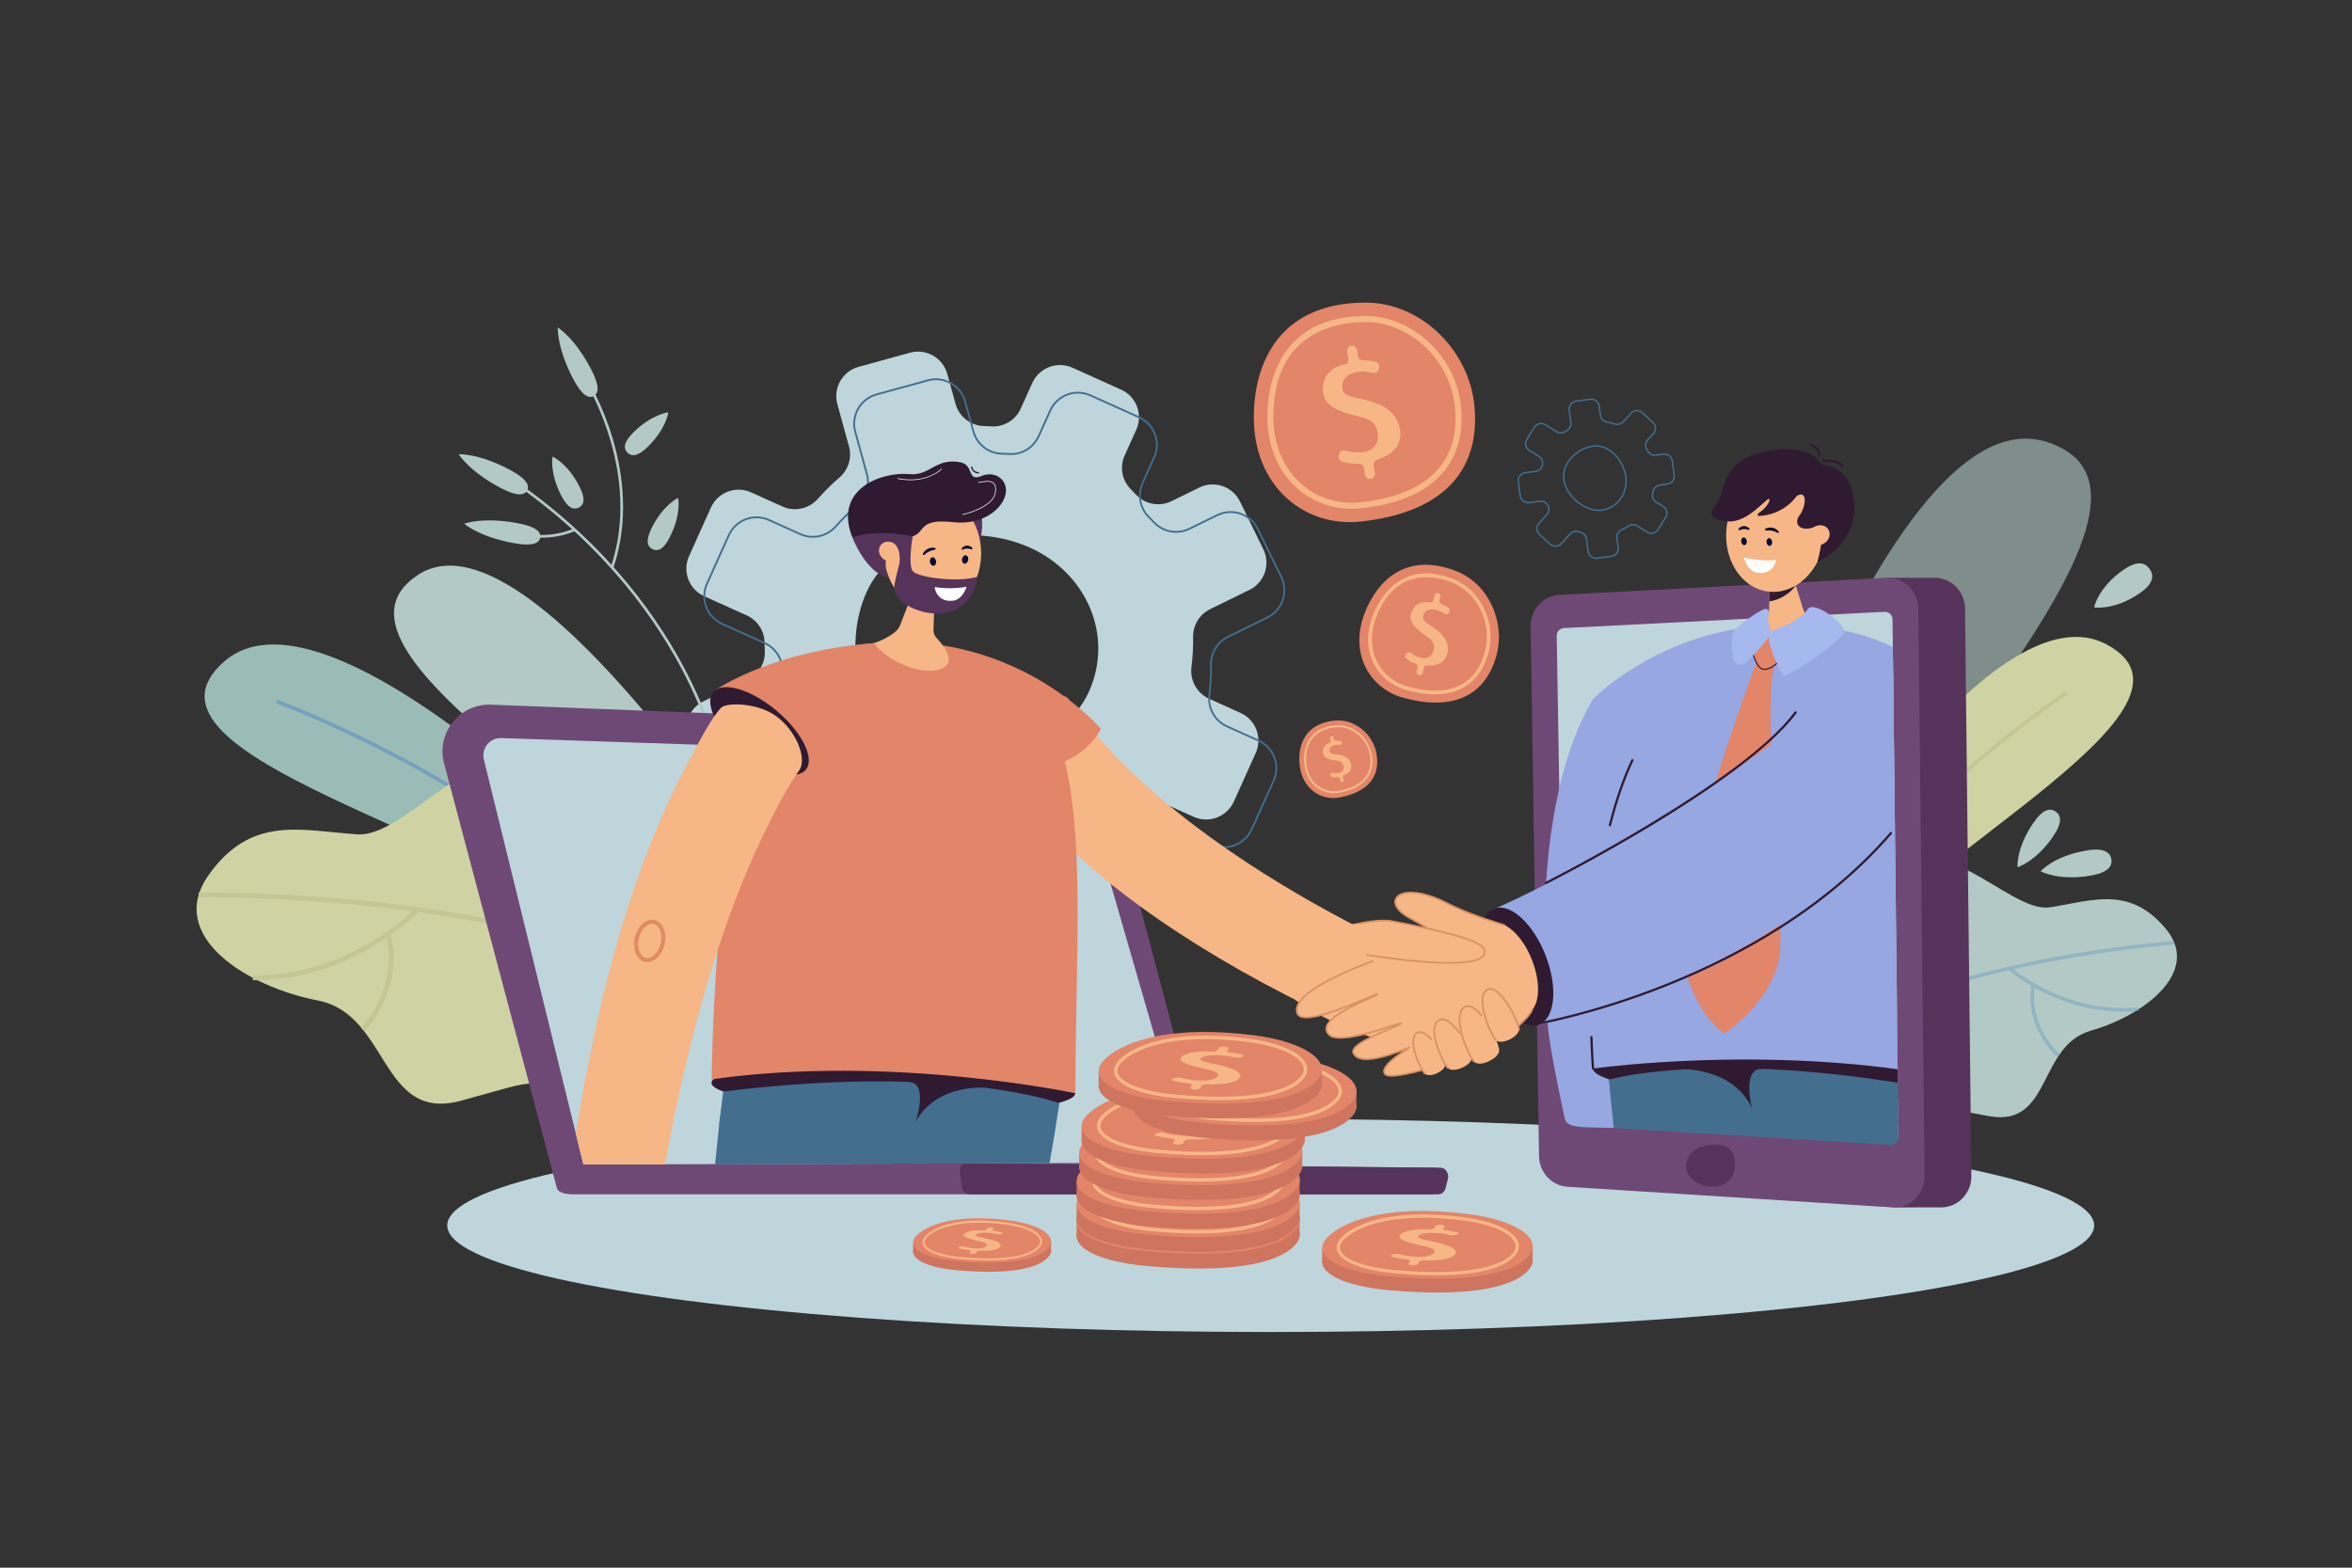 <?xml version="1.0" encoding="utf-8"?>
<!-- Generator: Adobe Illustrator 24.1.1, SVG Export Plug-In . SVG Version: 6.00 Build 0)  -->
<svg version="1.0" id="_x3C_Layer_x3E_" xmlns="http://www.w3.org/2000/svg" xmlns:xlink="http://www.w3.org/1999/xlink" x="0px"
	 y="0px" viewBox="0 0 2760 1840" style="enable-background:new 0 0 2760 1840;" xml:space="preserve">
<rect x="0" y="0" width="2760" height="1840" fill="#333333" stroke="none"/>
<style type="text/css">
	.st0{fill:#BED5DC;}
	.st1{opacity:0.6;}
	.st2{fill:#B2C9C6;}
	.st3{fill:#CFD3A3;}
	.st4{fill:#C4C695;}
	.st5{opacity:0.5;}
	.st6{fill:#74A1BD;}
	.st7{fill:#436E8E;}
	.st8{fill:#9BBCB6;}
	.st9{fill:#6F4975;}
	.st10{fill:#56335B;}
	.st11{fill:#2F1A31;}
	.st12{fill:#E28569;}
	.st13{fill:#F7B686;}
	.st14{fill:#CE745F;}
	.st15{fill:#060633;}
	.st16{fill:#FFFFFF;}
	.st17{fill:#E08B65;}
	.st18{fill:#96A7E2;}
	.st19{fill:#A5B9EF;}
	.st20{fill:#D89364;}
</style>
<g>
	<ellipse class="st0" cx="1491.12" cy="1438.33" rx="966.29" ry="125.06"/>
</g>
<g class="st1">
	<path class="st2" d="M1986.99,1206.33c0,0,213.26-752.99,415.41-687.44c202.15,65.54-254.7,472.9-309.84,694.07L1986.99,1206.33z"
		/>
</g>
<g>
	<g>
		<path class="st3" d="M2066.78,1130.9c0,0,260.95-451.45,405.22-374.54c144.27,76.92-255.25,262.95-326.22,396.83L2066.78,1130.9z"
			/>
	</g>
	<g>
		<g>
			<path class="st4" d="M2110.86,1143.76c47.33-93.35,130.45-177.71,191.85-232.05c66.56-58.9,122.6-96.16,123.16-96.53l-2.31-3.49
				c-0.56,0.37-56.85,37.79-123.62,96.88c-61.67,54.57-145.18,139.35-192.81,233.29L2110.86,1143.76z"/>
		</g>
	</g>
</g>
<g>
	<g>
		<g>
			<path class="st2" d="M2453.57,1209.71c-62.64,17.93-45.76,113.43-119.34,100.35c-62.24-11.1-67.77-16.41-87.81,2.63
				c-6.87,6.53-12.66,14.08-17.44,22.27c-5.72,9.81-17.06,24.45-35.44,28.94c-112.32,27.41-278.75-130.42-166.29-230.82
				c8.12-7.25,20.41-10.64,34.07-13.71c74.07-16.6,99.65,16.22,152.8-75.85c53.17-92.09,141.51,29.12,191.4,21.37
				s93.13-25.71,135.74,24.9C2583.87,1140.42,2516.22,1191.82,2453.57,1209.71z"/>
		</g>
	</g>
	<g class="st5">
		<g>
			<g>
				<path class="st6" d="M2071.49,1252.95l-2.62-3.39c1.49-1.16,153.34-115.93,482.38-145.28l0.38,4.27
					C2223.83,1137.79,2072.98,1251.8,2071.49,1252.95z"/>
			</g>
		</g>
		<g>
			<g>
				<path class="st6" d="M2268.17,1112.22c-46.04-36.27-55.73-66.82-56.12-68.1l4.1-1.25c0.09,0.3,9.81,30.64,54.67,65.99
					L2268.17,1112.22z"/>
			</g>
		</g>
		<g>
			<g>
				<path class="st6" d="M2278.73,1157.86c-13.62-20.72-14.5-51.81-2.55-89.92c8.95-28.53,22.09-51.31,22.22-51.54l3.71,2.15
					c-0.51,0.89-51.12,89.3-19.79,136.95L2278.73,1157.86z"/>
			</g>
		</g>
		<g>
			<g>
				<path class="st6" d="M2364.98,1144.73c-5.46-3.99-8.44-6.62-8.57-6.74l2.86-3.19c0.62,0.56,63.46,55.88,150.29,47.55l0.41,4.26
					C2440,1193.33,2385.31,1159.6,2364.98,1144.73z"/>
			</g>
		</g>
		<g>
			<g>
				<path class="st6" d="M2414.21,1240.81c-21.31-20.85-28.43-42.61-30.65-57.2c-2.42-15.88,0.22-26.71,0.34-27.17l4.16,1.04
					c-0.1,0.42-9.87,42.09,29.15,80.26L2414.21,1240.81z"/>
			</g>
		</g>
	</g>
</g>
<g>
	<path class="st2" d="M2491.93,668.74c16.29-11.26,25.39-8.46,30.64-0.87c5.25,7.59,4.65,17.09-11.64,28.36
		c-29.68,20.52-53.52,16.69-53.52,16.69S2461.82,689.56,2491.93,668.74z"/>
</g>
<g>
	<path class="st2" d="M2448.16,998.28c20.75-3.56,28.06,1.97,29.45,10.11c1.39,8.13-3.65,15.79-24.4,19.35
		c-37.81,6.49-58.61-5.11-58.61-5.11S2409.8,1004.86,2448.16,998.28z"/>
</g>
<g>
	<path class="st2" d="M2386.1,965.8c11.18-16.35,19.7-17.66,26.11-13.28c6.41,4.38,8.28,12.8-2.91,29.15
		c-20.37,29.78-41.82,36.24-41.82,36.24S2365.43,996.02,2386.1,965.8z"/>
</g>
<g>
	<g>
		<path class="st7" d="M1872.99,656.14c-5.13,0-9.52-3.84-10.2-8.94l-1.92-14.32c-0.45-3.33-2.77-6.11-5.91-7.09
			c-0.86-0.26-1.7-0.55-2.55-0.84c-0.91-0.32-1.85-0.48-2.81-0.48c-2.39,0-4.69,1.01-6.31,2.78l-10.44,11.33
			c-1.94,2.11-4.71,3.32-7.58,3.32c-2.59,0-5.07-0.97-6.98-2.73l-12.21-11.25c-2.02-1.87-3.2-4.41-3.31-7.16
			c-0.11-2.75,0.86-5.38,2.72-7.4l8.97-9.72c2.5-2.71,2.99-6.72,1.21-9.96l-0.05-0.1c-1.51-2.78-4.39-4.49-7.54-4.49
			c-0.38,0-0.77,0.03-1.16,0.08l-12.3,1.66c-0.46,0.06-0.93,0.09-1.39,0.09c-5.13,0-9.51-3.84-10.2-8.93l-2.21-16.45
			c-0.37-2.73,0.35-5.44,2.02-7.62c1.67-2.19,4.09-3.6,6.82-3.96l12.31-1.65c3.51-0.47,6.4-3.09,7.21-6.51l0.03-0.13
			c0.85-3.6-0.67-7.33-3.8-9.29l-11.22-7.01c-4.82-3.01-6.29-9.38-3.27-14.2l8.8-14.08c1.9-3.03,5.16-4.84,8.74-4.84
			c1.93,0,3.81,0.54,5.46,1.57l13.05,8.17c2.86,1.79,6.67,1.71,9.41-0.2c0.73-0.51,1.48-1.01,2.24-1.49
			c2.78-1.77,4.29-5.07,3.84-8.4l-1.92-14.32c-0.37-2.73,0.35-5.43,2.02-7.62c1.67-2.19,4.09-3.59,6.82-3.96l16.44-2.21
			c0.46-0.06,0.93-0.09,1.39-0.09c5.13,0,9.52,3.84,10.2,8.93l1.43,10.65c0.5,3.77,3.4,6.72,7.2,7.35c3.1,0.51,6.19,1.25,9.19,2.2
			c3.16,1,6.73,0.05,8.95-2.35l9.26-10.03c1.94-2.11,4.7-3.31,7.57-3.31c2.59,0,5.08,0.97,6.98,2.73l12.2,11.25
			c2.02,1.87,3.2,4.41,3.31,7.16c0.11,2.75-0.86,5.38-2.72,7.4l-6.54,7.09c-2.59,2.81-3.03,6.9-1.08,10.19
			c0.41,0.69,0.8,1.39,1.19,2.09c1.47,2.71,4.34,4.4,7.48,4.4c0.38,0,0.77-0.03,1.15-0.08l8.69-1.16c0.46-0.06,0.92-0.09,1.38-0.09
			c5.13,0,9.51,3.84,10.2,8.93l2.21,16.44c0.37,2.73-0.35,5.44-2.02,7.62c-1.67,2.19-4.09,3.59-6.82,3.96l-8.68,1.16
			c-3.51,0.47-6.41,3.07-7.2,6.46c-0.18,0.79-0.38,1.57-0.59,2.34c-1,3.68,0.5,7.51,3.74,9.53l8.18,5.11
			c2.33,1.46,3.96,3.74,4.58,6.42c0.62,2.68,0.16,5.44-1.3,7.78l-8.79,14.07c-1.9,3.03-5.17,4.84-8.75,4.84
			c-1.92,0-3.81-0.54-5.45-1.56l-11.57-7.23c-2.78-1.73-6.48-1.69-9.26,0.1c-2.65,1.71-5.43,3.24-8.28,4.55
			c-3.5,1.61-5.51,5.22-5,8.98l1.43,10.65c0.76,5.63-3.21,10.83-8.84,11.58l-16.45,2.21
			C1873.91,656.11,1873.45,656.14,1872.99,656.14z M1849.6,622.76c1.16,0,2.3,0.2,3.38,0.58c0.82,0.29,1.65,0.57,2.48,0.82
			c3.78,1.17,6.57,4.51,7.11,8.49l1.92,14.32c0.57,4.25,4.23,7.45,8.5,7.45c0.38,0,0.77-0.03,1.16-0.08l16.45-2.21
			c4.7-0.63,8-4.96,7.37-9.66l-1.43-10.65c-0.61-4.51,1.8-8.84,5.98-10.77c2.77-1.28,5.48-2.77,8.06-4.43
			c3.33-2.15,7.77-2.2,11.09-0.12l11.57,7.23c1.37,0.85,2.94,1.31,4.54,1.31c2.99,0,5.71-1.51,7.3-4.04l8.79-14.07
			c1.22-1.95,1.6-4.25,1.09-6.49c-0.52-2.24-1.87-4.14-3.82-5.36l-8.18-5.11c-3.88-2.43-5.68-7.02-4.48-11.43
			c0.21-0.76,0.4-1.52,0.58-2.28c0.95-4.08,4.42-7.19,8.64-7.76l8.68-1.17c2.28-0.31,4.29-1.48,5.69-3.3
			c1.39-1.83,1.99-4.08,1.69-6.36l-2.21-16.44c-0.57-4.25-4.23-7.45-8.5-7.45c-0.38,0-0.77,0.03-1.15,0.08l-8.69,1.16
			c-0.46,0.06-0.92,0.09-1.38,0.09c-3.77,0-7.21-2.03-8.99-5.29c-0.37-0.69-0.76-1.37-1.16-2.04c-2.33-3.94-1.81-8.85,1.3-12.22
			l6.54-7.09c1.56-1.69,2.36-3.88,2.27-6.17c-0.09-2.29-1.07-4.41-2.76-5.97l-12.2-11.25c-1.59-1.47-3.66-2.28-5.82-2.28
			c-2.39,0-4.69,1.01-6.32,2.76l-9.26,10.03c-1.94,2.1-4.7,3.3-7.57,3.3c-1.07,0-2.13-0.16-3.15-0.48
			c-2.93-0.92-5.94-1.64-8.96-2.14c-4.55-0.75-8.01-4.29-8.62-8.81l-1.43-10.65c-0.57-4.25-4.23-7.45-8.5-7.45
			c-0.38,0-0.77,0.03-1.16,0.08l-16.44,2.21c-2.27,0.31-4.29,1.48-5.69,3.3c-1.39,1.82-1.99,4.08-1.68,6.36l1.92,14.32
			c0.53,3.99-1.28,7.94-4.61,10.07c-0.74,0.47-1.46,0.95-2.18,1.45c-1.71,1.19-3.72,1.82-5.81,1.82c-1.94,0-3.83-0.54-5.48-1.57
			l-13.05-8.17c-1.37-0.86-2.94-1.31-4.55-1.31c-2.99,0-5.71,1.51-7.29,4.04l-8.8,14.08c-1.22,1.95-1.6,4.25-1.09,6.49
			c0.52,2.24,1.87,4.14,3.82,5.36l11.22,7.01c3.75,2.34,5.58,6.82,4.55,11.13l-0.86-0.07l0.83,0.2c-0.97,4.11-4.44,7.25-8.65,7.82
			l-12.31,1.65c-2.28,0.31-4.3,1.48-5.69,3.3c-1.39,1.83-1.99,4.08-1.68,6.36l2.21,16.45c0.57,4.25,4.23,7.45,8.5,7.45
			c0.38,0,0.78-0.03,1.16-0.08l12.3-1.66c0.46-0.06,0.92-0.09,1.38-0.09c3.77,0,7.23,2.05,9.02,5.35l0.07,0.13
			c2.13,3.89,1.54,8.69-1.46,11.94l-8.97,9.72c-1.56,1.69-2.36,3.88-2.27,6.18c0.09,2.3,1.07,4.42,2.76,5.97l12.21,11.25
			c1.59,1.47,3.66,2.27,5.82,2.27c2.4,0,4.7-1.01,6.32-2.77l10.44-11.33C1843.97,623.97,1846.73,622.76,1849.6,622.76z"/>
	</g>
	<g>
		<path class="st7" d="M1875.93,599.9c-18.56,0-39.23-18.27-41.74-36.89c-1.24-9.23,2.04-18.65,9.24-26.52
			c6.79-7.43,16.19-12.42,25.78-13.7c1.18-0.16,2.37-0.24,3.56-0.24c18.52,0,33.52,19.05,35.91,36.83
			c1.29,9.56-0.92,18.96-6.23,26.46c-5.41,7.65-13.55,12.55-22.92,13.81C1878.36,599.82,1877.15,599.9,1875.93,599.9z
			 M1872.78,524.27c-1.11,0-2.23,0.08-3.33,0.22c-9.2,1.23-18.22,6.03-24.75,13.16c-6.85,7.49-9.98,16.41-8.81,25.13
			c2.4,17.87,22.23,35.4,40.04,35.4c1.14,0,2.28-0.08,3.38-0.22c8.89-1.19,16.62-5.85,21.75-13.11c5.06-7.15,7.17-16.11,5.93-25.24
			C1904.7,542.55,1890.4,524.27,1872.78,524.27z"/>
	</g>
</g>
<path class="st0" d="M1420,714.99l46.19-22.62c17.66-8.65,24.97-29.97,16.33-47.63l-27.47-56.17
	c-8.64-17.67-29.98-24.99-47.65-16.34l-32.68,15.99c-14.1,6.9-31.05,3.76-41.72-7.74c-2.04-2.19-4.12-4.36-6.24-6.48
	c-10.33-10.37-12.98-26.15-6.96-39.5l13.58-30.1c8.09-17.93,0.1-39.03-17.84-47.11l-57.02-25.69c-17.92-8.08-39-0.1-47.09,17.81
	l-13.6,30.12c-6.02,13.32-19.57,21.78-34.16,20.91c-2.98-0.18-5.96-0.3-8.94-0.37c-15.71-0.37-29.3-10.99-33.47-26.14l-9.65-35.06
	c-5.22-18.96-24.83-30.11-43.79-24.89l-60.32,16.6c-18.96,5.22-30.1,24.82-24.89,43.78l13.64,49.62
	c3.68,13.37-0.81,27.58-11.34,36.61c-8.85,7.59-17.22,15.85-25.03,24.72c-10.41,11.85-27.23,15.7-41.61,9.21l-36.91-16.64
	c-17.93-8.09-39.03-0.1-47.11,17.84l-25.68,57c-8.08,17.93-0.1,39.02,17.83,47.1l49.65,22.38c12.6,5.68,20.97,18.1,21.12,31.92
	c0.04,3.34,0.14,6.67,0.31,10c0.72,14.15-7.2,27.33-19.93,33.55l-52.15,25.49c-17.67,8.64-25,29.97-16.35,47.64l27.5,56.21
	c8.64,17.67,29.97,24.99,47.64,16.34l44.8-21.92c13.75-6.72,30.22-3.89,40.99,6.99c0.12,0.12,0.23,0.24,0.35,0.35
	c10.38,10.44,13.17,26.23,7.12,39.65l-19.26,42.68c-8.09,17.94-0.11,39.04,17.84,47.12l57.06,25.71
	c17.94,8.08,39.03,0.09,47.1-17.85l19.21-42.67c6.04-13.43,19.73-21.8,34.43-20.93c0.18,0.01,0.37,0.02,0.55,0.03
	c15.29,0.87,28.33,11.34,32.39,26.1l13.22,48.05c5.22,18.98,24.84,30.12,43.81,24.89l60.33-16.64c18.96-5.23,30.09-24.84,24.86-43.8
	l-15.43-55.97c-3.77-13.66,0.86-28.32,11.94-37.15c2.6-2.07,5.16-4.2,7.68-6.38c10.45-9.04,25.29-10.99,37.89-5.31l49.65,22.4
	c17.93,8.09,39.03,0.11,47.11-17.82l25.72-57.03c8.09-17.93,0.1-39.02-17.83-47.11l-36.93-16.65
	c-14.37-6.48-22.62-21.62-20.65-37.25c1.47-11.71,2.1-23.44,1.92-35.09C1399.85,733.9,1407.53,721.1,1420,714.99z M1277.72,812.03
	c-29.85,66.22-137.14,100.26-203.36,70.41c-66.14-29.82-87.14-121.79-57.26-187.95c29.8-66.19,125.27-81.59,191.49-51.74
	C1274.79,672.54,1307.58,745.8,1277.72,812.03z"/>
<g>
	<path class="st7" d="M1235.28,1136.35c-16.45,0-30.98-11.09-35.35-26.96l-13.22-48.05c-3.93-14.3-16.56-24.47-31.42-25.32
		l-0.56-0.03c-14.29-0.84-27.54,7.32-33.39,20.3l-19.21,42.67c-5.92,13.14-19.06,21.63-33.47,21.63c-5.2,0-10.27-1.09-15.05-3.25
		l-57.06-25.71c-8.94-4.03-15.77-11.29-19.24-20.46c-3.47-9.17-3.16-19.14,0.87-28.07l19.26-42.68c5.85-12.96,3.07-28.42-6.9-38.45
		l-0.35-0.35c-6.57-6.63-15.31-10.29-24.63-10.29c-5.29,0-10.38,1.18-15.13,3.51l-44.8,21.91c-5.07,2.48-10.49,3.74-16.09,3.74
		c-14.14,0-26.77-7.88-32.98-20.57l-27.5-56.22c-4.31-8.8-4.92-18.76-1.74-28.03c3.18-9.27,9.78-16.75,18.59-21.05l52.15-25.49
		c12.44-6.08,20.02-18.85,19.33-32.53c-0.17-3.33-0.27-6.71-0.31-10.04c-0.14-13.26-8.19-25.41-20.49-30.96l-49.65-22.38
		c-18.44-8.31-26.68-30.07-18.37-48.51l25.68-57c5.92-13.14,19.06-21.62,33.47-21.62c5.21,0,10.27,1.09,15.06,3.25l36.91,16.64
		c4.46,2.01,9.2,3.03,14.08,3.03c10.01,0,19.59-4.37,26.29-11.98c7.75-8.82,16.21-17.17,25.13-24.83c10.21-8.76,14.53-22.7,11-35.52
		l-13.64-49.62c-5.36-19.5,6.14-39.73,25.64-45.09l60.32-16.6c3.19-0.88,6.48-1.32,9.76-1.32c16.44,0,30.98,11.09,35.35,26.96
		l9.65,35.06c4.07,14.8,17.12,24.99,32.47,25.35c2.99,0.07,6.01,0.19,8.98,0.37c14.09,0.83,27.27-7.32,33.12-20.29l13.6-30.12
		c5.92-13.12,19.06-21.59,33.45-21.59c5.2,0,10.27,1.09,15.05,3.25l57.02,25.69c8.94,4.03,15.77,11.29,19.24,20.46
		c3.47,9.17,3.16,19.14-0.87,28.07l-13.57,30.1c-5.86,12.99-3.15,28.38,6.74,38.3c2.12,2.13,4.23,4.32,6.26,6.51
		c6.51,7.01,15.72,11.03,25.29,11.03c5.22,0,10.47-1.22,15.17-3.52l32.68-16c5.07-2.48,10.49-3.74,16.1-3.74
		c14.14,0,26.77,7.88,32.98,20.57l27.48,56.17c8.88,18.16,1.34,40.17-16.82,49.06l-46.19,22.62c-11.96,5.85-19.54,18.34-19.33,31.81
		c0.19,11.75-0.46,23.61-1.93,35.24c-1.93,15.35,6.12,29.87,20.03,36.15l36.93,16.65c8.93,4.03,15.76,11.29,19.23,20.46
		c3.47,9.16,3.16,19.13-0.87,28.06l-25.72,57.03c-5.92,13.13-19.05,21.61-33.46,21.61c0,0,0,0,0,0c-5.21,0-10.28-1.09-15.07-3.25
		l-49.65-22.4c-4.57-2.06-9.43-3.11-14.43-3.11c-8.25,0-16.18,2.93-22.33,8.25c-2.51,2.17-5.11,4.33-7.71,6.41
		c-10.71,8.54-15.26,22.68-11.58,36.03l15.43,55.97c5.38,19.5-6.11,39.74-25.61,45.11l-60.33,16.64
		C1241.85,1135.9,1238.57,1136.35,1235.28,1136.35z M1152.72,1033.78c0.71,0,1.43,0.02,2.15,0.06l0.55,0.03
		c15.78,0.89,29.18,11.7,33.36,26.88l13.22,48.05c4.11,14.95,17.8,25.39,33.29,25.39c3.1,0,6.19-0.42,9.21-1.25l60.33-16.64
		c18.36-5.06,29.18-24.12,24.12-42.48l-15.43-55.97c-3.91-14.18,0.92-29.2,12.31-38.27c2.58-2.06,5.16-4.2,7.65-6.35
		c6.54-5.66,14.96-8.77,23.73-8.77c5.31,0,10.46,1.11,15.31,3.3l49.65,22.4c4.51,2.03,9.28,3.07,14.19,3.07
		c13.57,0,25.94-7.99,31.51-20.35l25.72-57.03c3.79-8.41,4.08-17.8,0.82-26.43c-3.27-8.63-9.7-15.47-18.11-19.26l-36.93-16.65
		c-14.77-6.66-23.32-22.08-21.27-38.36c1.45-11.53,2.09-23.28,1.91-34.93c-0.23-14.29,7.83-27.55,20.53-33.76l46.19-22.62
		c17.1-8.37,24.2-29.1,15.84-46.2l-27.48-56.17c-5.84-11.95-17.75-19.37-31.06-19.37c-5.28,0-10.38,1.19-15.16,3.52l-32.68,16
		c-4.99,2.44-10.57,3.74-16.11,3.74c-10.16,0-19.96-4.27-26.86-11.71c-2.02-2.18-4.11-4.35-6.21-6.46
		c-10.51-10.55-13.4-26.9-7.18-40.69l13.57-30.1c3.79-8.41,4.09-17.8,0.82-26.43c-3.27-8.63-9.7-15.47-18.12-19.26l-57.02-25.69
		c-4.5-2.03-9.27-3.06-14.17-3.06c-13.56,0-25.92,7.98-31.5,20.33l-13.6,30.12c-6.22,13.77-20.21,22.43-35.2,21.54
		c-2.95-0.18-5.94-0.3-8.9-0.37c-16.3-0.38-30.15-11.2-34.48-26.92l-9.65-35.06c-4.11-14.95-17.8-25.39-33.29-25.39
		c-3.09,0-6.18,0.42-9.19,1.25l-60.32,16.6c-18.36,5.05-29.19,24.1-24.14,42.46l13.64,49.62c3.74,13.61-0.84,28.42-11.67,37.71
		c-8.85,7.59-17.23,15.87-24.92,24.62c-7.1,8.07-17.26,12.71-27.89,12.71c-5.19,0-10.22-1.08-14.96-3.22l-36.91-16.64
		c-4.51-2.03-9.28-3.06-14.18-3.06c-13.57,0-25.94,7.99-31.52,20.36l-25.68,57c-7.82,17.36-0.06,37.86,17.3,45.68l49.65,22.38
		c13.06,5.89,21.6,18.8,21.75,32.89c0.04,3.3,0.14,6.65,0.31,9.96c0.74,14.54-7.32,28.11-20.53,34.56l-52.15,25.49
		c-8.29,4.05-14.51,11.09-17.5,19.82c-3,8.73-2.41,18.1,1.64,26.39l27.5,56.21c5.85,11.95,17.75,19.37,31.06,19.37
		c5.28,0,10.38-1.18,15.15-3.52l44.8-21.91c4.98-2.44,10.54-3.72,16.07-3.72c9.89,0,19.17,3.88,26.15,10.92l0.35,0.35
		c10.6,10.66,13.55,27.08,7.34,40.85l-19.26,42.68c-3.8,8.41-4.09,17.8-0.82,26.43c3.27,8.63,9.7,15.47,18.12,19.27l57.06,25.71
		c4.5,2.03,9.27,3.06,14.17,3.06c13.58,0,25.95-8,31.52-20.37l19.21-42.67C1125.31,1042.27,1138.39,1033.78,1152.72,1033.78z"/>
</g>
<g>
	<g>
		<g>
			<path class="st2" d="M760.14,524.42c-12,11.81-19.32,11.51-23.94,6.81c-4.63-4.7-4.81-12.03,7.18-23.84
				c21.85-21.51,40.79-23.39,40.79-23.39S782.31,502.59,760.14,524.42z"/>
		</g>
		<g>
			<path class="st2" d="M786.07,630.37c-7.53,15.05-14.55,17.14-20.45,14.19c-5.9-2.95-8.44-9.82-0.91-24.88
				c13.72-27.42,31.03-35.33,31.03-35.33S799.98,602.55,786.07,630.37z"/>
		</g>
		<g>
			<g>
				<g>
					<path class="st2" d="M848.87,907.29l-3.15,0.51c-0.08-0.48-8.23-49.25-41.91-115.21c-31.08-60.86-90.88-149.22-199.28-224.56
						l1.82-2.62c109,75.76,169.12,164.64,200.36,225.86C840.59,857.64,848.79,906.8,848.87,907.29z"/>
				</g>
			</g>
			<g>
				<g>
					<path class="st2" d="M719.84,666.42l-3.02-1.01c36.72-109.72-28.63-215.25-29.29-216.31l2.7-1.7
						C690.89,448.47,757.05,555.25,719.84,666.42z"/>
				</g>
			</g>
			<g>
				<g>
					<path class="st2" d="M660.69,628.01c-31.38,7.9-59.05-1.84-59.37-1.95l1.08-3c0.35,0.13,35.8,12.56,71.37-2.84l1.27,2.92
						C670.24,625.23,665.42,626.82,660.69,628.01z"/>
				</g>
			</g>
			<g>
				<g>
					<path class="st2" d="M598.13,551.32c20.06,10.63,23.52,18.52,20.43,24.35c-3.09,5.83-11.56,7.39-31.62-3.23
						c-36.54-19.36-48.61-39.28-48.61-39.28S561.06,531.67,598.13,551.32z"/>
				</g>
			</g>
			<g>
				<g>
					<path class="st2" d="M607.1,613.98c22.33,4.09,28.01,10.56,26.82,17.05c-1.19,6.49-8.79,10.54-31.12,6.45
						c-40.68-7.44-58.18-22.79-58.18-22.79S565.83,606.43,607.1,613.98z"/>
				</g>
			</g>
			<g>
				<g>
					<path class="st2" d="M679.9,570.84c7.72,14.96,5.27,21.86-0.59,24.89c-5.86,3.03-12.91,1.03-20.64-13.92
						c-14.07-27.24-10.26-45.89-10.26-45.89S665.62,543.2,679.9,570.84z"/>
				</g>
			</g>
			<g>
				<g>
					<path class="st2" d="M693.58,433.25c10.52,20.12,8.91,28.58,3.06,31.63c-5.85,3.06-13.71-0.45-24.24-20.56
						c-19.16-36.64-17.84-59.89-17.84-59.89S674.14,396.07,693.58,433.25z"/>
				</g>
			</g>
		</g>
	</g>
</g>
<g>
	<path class="st2" d="M956.37,1115.9c0,0-324.32-534.49-466.04-441.04C348.59,768.31,787,984.86,876.48,1143.45L956.37,1115.9z"/>
</g>
<g>
	<g>
		<path class="st8" d="M764.2,1059.85c0,0-373.28-395.94-501.36-283.23c-128.08,112.71,322.29,205.85,426.47,324.81L764.2,1059.85z"
			/>
	</g>
	<g>
		<g>
			<path class="st6" d="M722.52,1083.47c-70.45-83.46-175.1-149.21-250.49-189.68c-81.73-43.87-147.58-68.26-148.23-68.51l1.51-4.09
				c0.66,0.24,66.8,24.75,148.79,68.76c75.72,40.64,180.86,106.72,251.76,190.71L722.52,1083.47z"/>
		</g>
	</g>
</g>
<g>
	<g>
		<g>
			<path class="st3" d="M373.02,1174.28c84.01,16.33,72.79,143.21,167.6,117.72c94.81-25.55,86.77-31.49,133.49,8.94
				c0,0,18.69,39.63,56.74,45.48c150.1,23.08,349.9-202.4,191.3-320.98c-11.45-8.56-27.92-11.6-46.14-14.06
				c-98.81-13.29-128.54,32.57-208.58-81.85c-80.06-114.45-181.85,54.21-248.02,49.75c-66.17-4.46-124.8-23.04-174.78,48.04
				C194.63,1098.45,289,1158,373.02,1174.28z"/>
		</g>
	</g>
	<g>
		<g>
			<g>
				<path class="st4" d="M877.9,1187.35l3.04-4.74c-2.09-1.34-213.86-134.24-647.76-135.17l-0.01,5.63
					C665.45,1054,875.82,1186.01,877.9,1187.35z"/>
			</g>
		</g>
		<g>
			<g>
				<path class="st4" d="M604.51,1025.6c56.11-52.7,65.31-93.78,65.67-95.5l-5.51-1.17c-0.09,0.41-9.34,41.22-64.02,92.57
					L604.51,1025.6z"/>
			</g>
		</g>
		<g>
			<g>
				<path class="st4" d="M595.89,1086.52c15.47-28.67,13.08-69.45-6.91-117.95c-14.96-36.32-34.75-64.63-34.94-64.91l-4.6,3.24
					c0.77,1.1,77.06,111.03,41.5,176.95L595.89,1086.52z"/>
			</g>
		</g>
		<g>
			<g>
				<path class="st4" d="M481.55,1079.16c6.69-5.84,10.29-9.62,10.45-9.8l-4.11-3.85c-0.75,0.8-76.68,80.35-191.25,79.33l-0.05,5.63
					C388.91,1151.3,456.63,1100.93,481.55,1079.16z"/>
			</g>
		</g>
		<g>
			<g>
				<path class="st4" d="M428.07,1210.49c25.51-29.71,32.35-59,33.59-78.34c1.35-21.05-3.33-34.93-3.53-35.51l-5.32,1.83
					c0.18,0.53,17.7,53.95-29,108.34L428.07,1210.49z"/>
			</g>
		</g>
	</g>
</g>
<g>
	<path class="st9" d="M576.32,827.06l665.58,26.12c24.08,0.95,44.73,17.48,50.9,40.77l125.97,474.82l-769.1,11.21L521.12,896.05
		C511.6,860.34,539.38,825.61,576.32,827.06z"/>
</g>
<g>
	<path class="st9" d="M1678.46,1401.76H671.53c-7.35,0-16.22-2.01-17.83-6.76c-1.24-3.67-2.88-11.33-4.08-15.01
		c-2.27-6.94,5.63-13.29,16.31-13.25l466.52-1.3l550.76,5.14c10.82,0.04,18.54,6.83,15.43,13.58l-4.66,10.1
		C1691.93,1398.7,1685.62,1401.76,1678.46,1401.76z"/>
</g>
<g>
	<path class="st10" d="M1687.95,1401.76h-549.17c-4.01,0-8.85-2.01-9.72-6.76c-0.68-3.67-1.57-11.33-2.23-15.01
		c-1.24-6.94-0.21-14.6,5.62-14.56l558.09,5.14c5.9,0.04,10.11,6.83,8.41,13.58l-2.54,10.1
		C1695.3,1398.7,1691.86,1401.76,1687.95,1401.76z"/>
</g>
<g>
	<path class="st0" d="M1397.77,1364.62l-167.49,0.5l-188.27,0.58l-16.48,0.05l-187.45,0.57l-57.66,0.17l-95.79,0.29l-8.91-36.24
		L567.79,891.38c-3.21-13.06,6.96-25.57,20.39-25.12l230.31,7.77l46,1.55h0.01l12.89,0.44l61.03,2.06l7.58,0.26l32.06,1.08
		l191.91,6.48l52.89,1.78c8.79,0.29,17.11,2.79,24.36,7.03c0.99,0.57,1.96,1.17,2.91,1.82c9.83,6.64,17.34,16.62,20.79,28.58
		l32.36,112.14L1397.77,1364.62z"/>
</g>
<g>
	<path class="st11" d="M935.06,858.93c1.7,5.14-3.44,7.31-5.9,7.31c-2.46,0-7.34-3.27-7.34-7.31c0-6,4.88-7.31,7.34-7.31
		C931.62,851.62,933.79,855.1,935.06,858.93z"/>
</g>
<g>
	<path class="st10" d="M2275.49,1417.09l-49.44,0.07l-331.75-24.24c-18.57-1.18-33.13-16.77-33.43-35.8l-9.9-621.92
		c-0.31-19.64,14.64-36.01,33.82-37.01l332.98-20.03l50.69,0.05c20.21-1.05,37.22,15.3,37.45,36l7.41,666.07
		C2313.57,1401.47,2296.17,1418.4,2275.49,1417.09z"/>
</g>
<g>
	<path class="st9" d="M2220.65,1417.09l-381.2-24.17c-18.57-1.18-33.13-16.77-33.43-35.8l-9.9-621.92
		c-0.31-19.64,14.64-36.01,33.82-37.01l383.68-19.98c20.21-1.05,37.22,15.3,37.45,36l7.42,666.07
		C2258.73,1401.47,2241.32,1418.4,2220.65,1417.09z"/>
</g>
<g>
	<path class="st0" d="M2227.75,1334.86c0.06,5.14-391.64-18.22-391.71-22.85l-0.15-9.13v-0.01l-0.17-10.28l-1.56-95.43l-0.01-0.81
		l-0.04-2.69l-2.7-164.79v-0.16l-0.04-2.79v-0.01l-1.65-100.56l-2.93-179.19c-0.08-4.77,3.65-8.75,8.43-8.99l216.26-10.97h0.01
		l21.31-1.08l1.73-0.09l39.35-1.99l7.11-0.36l25.82-1.31l64.65-3.28c5.05-0.25,9.28,3.72,9.35,8.75l0.38,32.64l0.18,15.87l0.18,15.7
		l0.83,72.68l1.25,108.91l2.11,184.53v0.01l1.01,88.27v0.01l0.1,9.48l0.18,15.86l0.21,18.44l0.38,32.83L2227.75,1334.86z"/>
</g>
<g>
	<path class="st10" d="M2035.6,1361.88c2.78,21.45-11.61,32.73-30.3,30.76c-13.4-1.42-29.37-11.29-26.28-28.22
		c2.22-12.14,13.81-19.16,27.21-20.6C2027.25,1341.56,2034.01,1349.65,2035.6,1361.88z"/>
</g>
<g>
	<g>
		<path class="st12" d="M1471.32,489.89c0-65.22,31.02-134.71,131.17-134.71c65.22,0,121.06,55.64,127.62,120.53
			c7.98,78.88-39.88,126.74-134.16,136.48C1531.08,618.9,1471.32,571.42,1471.32,489.89z"/>
	</g>
	<g>
		<path class="st13" d="M1586.24,597.1c-24.3,0-47.01-8.57-64.87-24.68c-22.04-19.88-34.18-49.5-34.18-83.42
			c0-22.49,4.27-54.68,24.6-80.28c19.93-25.1,50.38-37.82,90.49-37.82c55.9,0,106.16,47.41,112.06,105.69
			c6.96,68.81-34.68,111.41-117.25,119.95C1593.45,596.92,1589.83,597.1,1586.24,597.1z M1602.29,377.99
			c-32.47,0-108,10.82-108,111.02c0,31.88,11.31,59.64,31.83,78.15c18.98,17.12,43.93,25.05,70.24,22.33
			c39.16-4.05,68.59-15.81,87.5-34.95c18.8-19.05,26.69-45.03,23.43-77.23C1701.76,422.54,1654.65,377.99,1602.29,377.99z"/>
	</g>
	<g>
		<g>
			<path class="st13" d="M1601.76,557.31l-1.24-8.11c-0.45-2.95-3.07-5.04-6.05-4.91c-7.02,0.3-14.05-0.65-19.67-2.53
				c-2.73-0.92-4.35-3.72-3.83-6.55l0.36-1.96c0.63-3.42,4.11-5.5,7.43-4.47c6.42,1.99,14.02,2.87,21.72,1.69
				c13.13-2.01,17.76-11.75,16.1-22.59c-1.6-10.46-6.76-15.24-21.32-18.85c-20.03-4.72-40.03-10.61-42.57-27.16
				c-2.21-14.42,4.43-30.35,26.11-34.38c2.59-0.48,3.82-3.59,3.42-6.19l-1.36-8.88c-0.49-3.17,1.69-6.13,4.85-6.61l0,0
				c3.17-0.49,6.13,1.69,6.61,4.85l1.14,7.4c0.44,2.89,2.97,5.02,5.9,4.92c5.88-0.21,10.77,0.5,14.86,1.62
				c2.93,0.8,4.71,3.76,4.1,6.74l-0.38,1.88c-0.67,3.28-3.96,5.26-7.2,4.4c-4.54-1.21-10.7-2.08-18.4-0.9
				c-14.24,2.18-18.26,11.76-17.09,19.37c1.52,9.89,11.63,9.31,28.77,13.69c20.27,5.07,34.03,14.48,38.18,31.09
				c4.43,17.72-4.21,31.91-26.82,39.01c-2.51,0.79-3.83,3.59-3.43,6.2l1.45,9.45c0.49,3.17-1.69,6.13-4.85,6.61l-0.19,0.03
				C1605.2,562.65,1602.24,560.48,1601.76,557.31z"/>
		</g>
	</g>
</g>
<g>
	<g>
		<path class="st12" d="M1601.6,719.02c14.9-38.07,48.88-71.56,107.34-48.68c38.07,14.9,57.96,60.14,46.97,99.51
			c-13.36,47.87-52.23,64.88-109.5,49.04C1607.02,807.98,1582.98,766.62,1601.6,719.02z"/>
	</g>
	<g>
		<path class="st13" d="M1683.92,814.99c-10.1,0-21.21-1.65-33.25-4.98c-17.21-4.76-30.95-15.9-38.7-31.37
			c-8.33-16.64-8.65-36.71-0.9-56.5v0c5.14-13.13,14.98-30.95,32.7-41.25c17.37-10.1,38.05-10.57,61.46-1.41
			c32.63,12.77,51.15,51.93,41.28,87.3C1737.66,798.5,1715.88,814.99,1683.92,814.99z M1615.21,723.75
			c-7.28,18.61-7.02,37.4,0.74,52.9c7.17,14.33,19.92,24.66,35.91,29.08c23.78,6.58,43.66,6.44,59.06-0.42
			c15.33-6.82,25.87-20.19,31.32-39.74c9.28-33.23-8.05-70-38.62-81.96C1684.66,676.19,1638.1,665.25,1615.21,723.75L1615.21,723.75
			z"/>
	</g>
	<g>
		<g>
			<path class="st13" d="M1662.35,788.17l1.13-5.02c0.41-1.83-0.64-3.64-2.41-4.25c-4.17-1.43-8.06-3.59-10.91-5.97
				c-1.38-1.16-1.69-3.16-0.74-4.7l0.66-1.06c1.15-1.85,3.66-2.28,5.36-0.92c3.29,2.63,7.53,4.88,12.29,5.95
				c8.13,1.82,13.05-2.81,14.56-9.51c1.45-6.47-0.46-10.44-8.14-15.87c-10.62-7.33-20.95-15.34-18.65-25.58
				c2-8.93,9.52-16.71,23.1-14.11c1.62,0.31,3.05-1.22,3.41-2.83l1.23-5.5c0.44-1.96,2.38-3.19,4.34-2.75l0,0
				c1.96,0.44,3.19,2.38,2.75,4.34l-1.03,4.58c-0.4,1.79,0.59,3.61,2.32,4.22c3.48,1.22,6.18,2.75,8.3,4.34
				c1.53,1.14,1.89,3.27,0.86,4.87l-0.65,1.01c-1.14,1.76-3.52,2.17-5.21,0.92c-2.37-1.74-5.77-3.66-10.54-4.73
				c-8.81-1.98-13.34,2.69-14.4,7.4c-1.37,6.12,4.66,8.09,13.67,14.56c10.68,7.59,16.56,16.22,15.19,26.87
				c-1.46,11.36-9.75,17.67-24.57,16.65c-1.65-0.11-3.05,1.22-3.42,2.83l-1.31,5.85c-0.44,1.96-2.38,3.19-4.34,2.75l-0.11-0.03
				C1663.14,792.08,1661.91,790.13,1662.35,788.17z"/>
		</g>
	</g>
</g>
<g>
	<g>
		<polygon class="st14" points="1551.59,1482.5 1551.59,1465.61 1798.59,1464.08 1798.24,1482.5 		"/>
	</g>
	<g>
		<path class="st14" d="M1561.28,1465.14c22.47-18.7,73.74-35.15,161.96-23.91c57.45,7.32,87.46,29.54,70.88,48.88
			c-20.16,23.51-78.8,31.87-165.2,24.08C1569.45,1508.84,1533.18,1488.52,1561.28,1465.14z"/>
	</g>
	<g>
		<path class="st12" d="M1561.28,1448.88c22.47-18.7,73.74-35.15,161.96-23.91c57.45,7.32,87.46,29.54,70.88,48.88
			c-20.16,23.51-78.8,31.87-165.2,24.08C1569.45,1492.58,1533.18,1472.26,1561.28,1448.88z"/>
	</g>
	<g>
		<path class="st13" d="M1685.45,1496.84c-15.01,0-31.52-0.81-49.43-2.42c-37.25-3.35-62.89-13.45-66.91-26.34
			c-1.33-4.28-0.97-11,8.34-18.75l0,0c12.06-10.04,49.77-32.15,139.2-20.76c34.79,4.43,59.63,15.54,64.81,29
			c2.06,5.34,0.91,10.77-3.33,15.71c-8.82,10.29-25.74,17.31-50.3,20.87C1715.46,1495.95,1701.29,1496.84,1685.45,1496.84z
			 M1670.15,1429.25c-15.67,0-30.12,1.24-43.21,3.72c-25.5,4.83-39.65,13.16-47.03,19.31l0,0c-6.17,5.13-8.57,10.07-7.14,14.67
			c3.49,11.22,28.46,20.51,63.6,23.67c72.96,6.57,122.28-0.47,138.87-19.82c3.31-3.86,4.2-7.84,2.66-11.85
			c-4.61-11.96-28.83-22.39-61.72-26.58C1699.86,1430.29,1684.49,1429.25,1670.15,1429.25z"/>
	</g>
	<g>
		<g>
			<path class="st13" d="M1652.93,1482.85l1.7-2.46c0.62-0.9-0.97-1.79-3.64-2.09c-6.29-0.7-12.16-1.76-16.46-2.93
				c-2.09-0.57-2.55-1.55-1.11-2.31l0.99-0.52c1.74-0.91,5.52-1.12,8.09-0.45c4.97,1.29,11.36,2.4,18.55,2.92
				c12.26,0.9,19.69-1.38,21.96-4.67c2.19-3.18-0.7-5.13-12.28-7.8c-16.02-3.6-31.6-7.53-28.13-12.56
				c3.02-4.38,14.36-8.21,34.84-6.93c2.45,0.15,4.6-0.6,5.15-1.39l1.86-2.7c0.66-0.96,3.6-1.57,6.55-1.35l0,0
				c2.96,0.22,4.81,1.17,4.15,2.13l-1.55,2.25c-0.61,0.88,0.89,1.77,3.5,2.07c5.25,0.6,9.32,1.35,12.53,2.13
				c2.3,0.56,2.85,1.61,1.29,2.39l-0.98,0.5c-1.72,0.87-5.3,1.06-7.85,0.45c-3.58-0.86-8.71-1.8-15.9-2.32
				c-13.29-0.97-20.13,1.32-21.73,3.64c-2.07,3.01,7.04,3.97,20.62,7.15c16.11,3.73,24.98,7.97,22.92,13.2
				c-2.21,5.58-14.7,8.68-37.07,8.18c-2.49-0.06-4.61,0.6-5.15,1.39l-1.98,2.87c-0.66,0.96-3.6,1.57-6.55,1.35l-0.17-0.01
				C1654.12,1484.76,1652.26,1483.81,1652.93,1482.85z"/>
		</g>
	</g>
</g>
<g>
	<g>
		<polygon class="st14" points="1071.48,1470.05 1071.48,1458.97 1233.5,1457.97 1233.27,1470.05 		"/>
	</g>
	<g>
		<path class="st14" d="M1077.83,1458.66c14.74-12.27,48.37-23.05,106.23-15.69c37.68,4.8,57.37,19.37,46.49,32.06
			c-13.22,15.42-51.69,20.9-108.36,15.8C1083.19,1487.32,1059.4,1474,1077.83,1458.66z"/>
	</g>
	<g>
		<path class="st12" d="M1077.83,1448c14.74-12.27,48.37-23.05,106.23-15.69c37.68,4.8,57.37,19.37,46.49,32.06
			c-13.22,15.42-51.69,20.9-108.36,15.8C1083.19,1476.66,1059.4,1463.33,1077.83,1448z"/>
	</g>
	<g>
		<path class="st13" d="M1158.93,1479.43c-9.75,0-20.46-0.52-32.06-1.56c-24.43-2.2-41.25-8.82-43.89-17.28
			c-0.87-2.8-0.63-7.22,5.47-12.3c7.91-6.58,32.65-21.09,91.3-13.62c22.82,2.91,39.11,10.19,42.51,19.02
			c1.35,3.5,0.59,7.07-2.18,10.31C1211.38,1474.15,1190.09,1479.43,1158.93,1479.43z M1089.25,1449.26l0.8,0.96
			c-4.05,3.37-5.62,6.6-4.68,9.62c2.29,7.36,18.67,13.45,41.71,15.53c47.86,4.31,80.21-0.31,91.09-13c2.17-2.53,2.76-5.15,1.75-7.77
			c-3.02-7.84-18.91-14.69-40.49-17.43c-22.39-2.85-42.08-2.72-58.53,0.39c-16.72,3.17-26.01,8.63-30.85,12.66L1089.25,1449.26z"/>
	</g>
	<g>
		<g>
			<path class="st13" d="M1137.95,1470.28l1.11-1.62c0.41-0.59-0.63-1.17-2.38-1.37c-4.13-0.46-7.97-1.16-10.8-1.92
				c-1.37-0.37-1.67-1.02-0.73-1.51l0.65-0.34c1.14-0.6,3.62-0.73,5.31-0.29c3.26,0.85,7.45,1.57,12.17,1.92
				c8.04,0.59,12.92-0.9,14.41-3.07c1.44-2.08-0.46-3.36-8.05-5.11c-10.51-2.36-20.73-4.94-18.46-8.24
				c1.98-2.88,9.42-5.38,22.86-4.54c1.6,0.1,3.02-0.39,3.37-0.91l1.22-1.77c0.43-0.63,2.36-1.03,4.3-0.89l0,0
				c1.94,0.14,3.16,0.77,2.72,1.4l-1.02,1.48c-0.4,0.58,0.58,1.16,2.3,1.36c3.45,0.39,6.11,0.89,8.22,1.4
				c1.51,0.37,1.87,1.05,0.85,1.57l-0.65,0.33c-1.13,0.57-3.48,0.7-5.15,0.3c-2.35-0.56-5.71-1.18-10.43-1.52
				c-8.72-0.64-13.21,0.87-14.25,2.39c-1.36,1.97,4.61,2.61,13.52,4.69c10.57,2.44,16.39,5.23,15.03,8.66
				c-1.45,3.66-9.64,5.69-24.31,5.36c-1.63-0.04-3.02,0.39-3.38,0.91l-1.3,1.88c-0.44,0.63-2.36,1.03-4.3,0.89l-0.11-0.01
				C1138.74,1471.53,1137.52,1470.91,1137.95,1470.28z"/>
		</g>
	</g>
</g>
<g>
	<g>
		<path class="st12" d="M1525,896.99c-2.05-22.83,6.63-48.14,41.69-51.28c22.83-2.05,44.13,15.68,48.47,38.19
			c5.27,27.36-9.98,45.62-42.68,52C1549.97,940.28,1527.56,925.54,1525,896.99z"/>
	</g>
	<g>
		<path class="st13" d="M1565.41,931.07c-7.36,0-14.39-2.31-20.3-6.75c-8.34-6.27-13.52-16.26-14.58-28.13l0,0
			c-0.71-7.87-0.22-19.28,6.09-28.88c6.19-9.41,16.45-14.82,30.49-16.08c19.57-1.75,38.66,13.26,42.55,33.48
			c4.6,23.87-8.64,40.09-37.28,45.68C1570.04,930.84,1567.71,931.07,1565.41,931.07z M1533.01,895.96c1,11.16,5.83,20.52,13.6,26.36
			c7.18,5.4,16.17,7.39,25.29,5.61c27.46-5.35,39.67-20.14,35.31-42.76c-3.66-19-21.55-33.13-39.88-31.47
			C1555.97,854.72,1529.87,860.88,1533.01,895.96L1533.01,895.96z"/>
	</g>
	<g>
		<g>
			<path class="st13" d="M1572.78,916.5l-0.69-2.8c-0.25-1.02-1.23-1.67-2.27-1.53c-2.45,0.33-4.94,0.22-6.97-0.27
				c-0.98-0.23-1.64-1.17-1.55-2.17l0.07-0.7c0.11-1.22,1.27-2.06,2.46-1.8c2.31,0.5,5,0.57,7.66-0.09
				c4.53-1.12,5.85-4.67,4.92-8.42c-0.89-3.61-2.84-5.13-8.05-5.93c-7.16-1.02-14.35-2.46-15.76-8.17
				c-1.23-4.98,0.6-10.77,8.06-12.86c0.89-0.25,1.22-1.38,1-2.27l-0.76-3.07c-0.27-1.09,0.4-2.2,1.49-2.47l0,0
				c1.09-0.27,2.2,0.4,2.47,1.49l0.63,2.56c0.25,1,1.2,1.67,2.22,1.54c2.05-0.26,3.79-0.16,5.25,0.1c1.05,0.19,1.77,1.17,1.65,2.23
				l-0.07,0.67c-0.13,1.17-1.22,1.97-2.38,1.76c-1.63-0.28-3.81-0.39-6.47,0.26c-4.92,1.21-6.02,4.69-5.38,7.32
				c0.84,3.41,4.36,2.89,10.5,3.89c7.26,1.14,12.37,4,14.34,9.69c2.11,6.07-0.47,11.3-8.16,14.5c-0.86,0.36-1.23,1.38-1.01,2.28
				l0.8,3.26c0.27,1.09-0.4,2.2-1.49,2.47l-0.06,0.02C1574.16,918.26,1573.05,917.6,1572.78,916.5z"/>
		</g>
	</g>
</g>
<g>
	<g>
		<g>
			<path class="st13" d="M1597.86,1090.45c-91.5-46.89-218.78-123.3-305.52-221.11c-20.1-22.66-27.44-31.71-37.25-47.18
				c-7.89-12.45-37.71-6.73-58.08,12.34c-19.12,17.89-30.24,52.78-26.92,60.22c5.65,12.65,19.43,29.06,41.43,54.81
				c76.42,89.47,199.29,173.33,355.05,246.76L1597.86,1090.45z"/>
		</g>
	</g>
	<g>
		<path class="st7" d="M1258.51,1156.94c0,0-0.39,10.1-2.2,30.05c-1.68,19.95-4.92,49.74-10.49,89.12
			c-0.39,2.72-0.78,5.57-1.16,8.55c-0.78,4.79-1.43,9.84-2.2,15.03c0,0-0.13,0.13-0.13,0.26l-0.13,0.91
			c-2.85,19.43-6.35,40.93-10.62,64.38l-392.47,1.42l4.91-47.61l4.67-33.09l2.07-16.97l0.65-5.05l11.27-94.17l210.22-26.42
			c0,0-0.52,12.56-2.85,37.17L1258.51,1156.94z"/>
	</g>
	<g>
		<path class="st11" d="M834.91,1270.71c-0.7,15.81,94.26,28.77,212.52,33.38c118.26,4.61,213.7-5.09,214.4-20.89
			c0.7-15.81-93.59-31.74-211.85-36.35C931.73,1242.24,835.62,1254.9,834.91,1270.71z"/>
	</g>
	<g>
		<path class="st12" d="M895.17,826.05c0,0,26.67-81.23,180.68-71.26c222.1,14.39,187.21,216.94,185.98,528.4
			c0,0-216.51-46.29-426.76-16.38C835.08,1266.82,838.09,949.03,895.17,826.05z"/>
	</g>
	<g>
		<path class="st12" d="M839.18,810.2l96.64,62.7c0,0,218.76,35.46,277.88,29.94c59.12-5.52,78.17-47.31,78.17-47.31
			s-57.72-68.78-162.32-93.41c-9.83-2.33-20.05-4.25-30.69-5.69c-17.86-2.42-35.85-3.44-53.56-2.69
			C910.15,759.42,839.18,810.2,839.18,810.2z"/>
	</g>
	<g>
		<path class="st13" d="M1056.02,734.38l14.26-36.69l4.15-10.68l24.4-62.8l-1.87,64.05l-1.13,38.44l-0.36,12.17
			c-0.24,8.26,4.66,10.34,10.27,17.93c2.27,3.07,16.88,21.77-1.66,28.45c-23.09,8.32-63.91-9.6-78.45-30.35
			C1025.76,754.88,1051.42,746.24,1056.02,734.38z"/>
	</g>
	<g>
		<path class="st7" d="M1242.36,1294.65c0,0-125.21-46.6-393.63-13.56l-4.72,37.95l387.2,40.99L1242.36,1294.65z"/>
	</g>
	<g>
		<path class="st11" d="M1156.27,1276.72c0,0-56.5-5.37-81.62,39.49c0,0,15.47-45.45-8.38-46.41c-9.87-0.39,10.29-5.66,10.29-5.66
			L1156.27,1276.72z"/>
	</g>
	<g>
		<path class="st11" d="M836.85,812.46c-10.82,13.29,4.77,44.4,34.82,69.49c30.06,25.09,63.19,34.66,74.01,21.38
			c10.82-13.29-4.77-44.4-34.83-69.49C880.81,808.75,847.67,799.17,836.85,812.46z"/>
	</g>
	<g>
		<g>
			<path class="st13" d="M937.8,904.29c-1.13,1.62-2.21,3.19-3.26,4.73c-10.21,14.99-17.07,27.59-31.8,56.7
				c-23.69,46.75-43.81,98.05-60.85,150.31c-28.12,86.21-47.9,175.03-61.47,250.46l-95.79,0.29l-8.91-36.24
				c28.66-179.25,70.86-320.3,128.91-430.45c5.09-9.64,9.67-18.32,13.87-26.06c7.57-13.99,13.88-24.94,19.53-33.14
				c2.75-3.96,5.34-7.28,7.85-9.98c2.46-2.65,9.67-4.23,18.86-4.15c8.39,0.06,18.44,1.5,28.02,4.73c6.33,2.13,12.45,5.05,17.77,8.86
				c11.66,8.37,20.84,20.66,25.97,32.64c0.72,1.7,1.37,3.4,1.93,5.08C941.91,888.52,942.06,898.22,937.8,904.29z"/>
		</g>
	</g>
	<g>
		<g>
			<path class="st10" d="M1151.7,603.69c0,0,2.96,15.83-2.46,35.02c-5.42,19.2-21.88-30.09-21.88-30.09L1151.7,603.69z"/>
		</g>
		<g>
			<path class="st13" d="M1151.2,644.5c-2.3-38.02-29.72-67.3-61.26-65.39c-31.53,1.91-55.23,34.27-52.93,72.29
				c2.3,38.02,29.72,67.29,61.26,65.39C1129.81,714.89,1153.5,682.52,1151.2,644.5z"/>
		</g>
		<g>
			<path class="st11" d="M1036.98,631.62l27.82-0.93c6.12-0.2,11.9-3.08,15.55-7.99c6.28-8.46,13.41-12.53,39.1-9.75
				c32.54,3.52,55.44-14.42,60.17-31.24c4.82-17.17-11.04-30.15-28.01-23c-16.97,7.16-8.5-12.72-24.11-15.99
				c-29.16-6.11-36.27,16.2-60.32,13.77c-31.54-3.19-89.84,16.85-66.9,74.38L1036.98,631.62z"/>
		</g>
		<g>
			<g>
				<path class="st15" d="M1097.31,645.29c0.31-0.17,0.54-0.47,0.6-0.85c0.1-0.63-0.33-1.22-0.97-1.32
					c-0.37-0.06-8.88-2.2-13.86,6.65c-0.31,0.56-0.14,1.26,0.41,1.59c0.55,0.33,1.15,0.06,1.59-0.41c4.38-4.69,11.2-5.58,11.51-5.54
					C1096.85,645.45,1097.1,645.4,1097.31,645.29z"/>
			</g>
		</g>
		<g>
			<path class="st15" d="M1091.26,659.77c0.54,2.71,2.57,4.6,4.54,4.2c1.97-0.39,3.13-2.91,2.59-5.62c-0.54-2.71-2.57-4.6-4.54-4.21
				C1091.88,654.54,1090.72,657.06,1091.26,659.77z"/>
		</g>
		<g>
			<g>
				<path class="st15" d="M1140.34,644.86c0.27-0.03,0.52-0.21,0.66-0.53c0.24-0.54,0.09-1.25-0.34-1.6
					c-0.25-0.2-5.84-5.58-11.89,0.51c-0.38,0.38-0.45,1.1-0.14,1.62c0.31,0.52,0.82,0.51,1.27,0.26c4.46-2.53,9.66-0.6,9.87-0.44
					C1139.96,644.82,1140.16,644.88,1140.34,644.86z"/>
			</g>
		</g>
		<g>
			<path class="st15" d="M1128.96,655.97c-0.54,2.71,0.63,5.23,2.6,5.62c1.97,0.39,4-1.5,4.54-4.21c0.53-2.71-0.63-5.23-2.6-5.62
				C1131.53,651.37,1129.5,653.26,1128.96,655.97z"/>
		</g>
		<g>
			<path class="st10" d="M1000.27,630.87c0,0,16.18,42.5,43.01,47.42c0,0-19.67-32.9,27.77-48.78
				C1071.05,629.51,1029.2,619.88,1000.27,630.87z"/>
		</g>
		<g>
			<path class="st13" d="M1036.8,656.26c5.53,4.09,12.97,3.4,16.62-1.54c3.65-4.94,2.13-12.25-3.39-16.34
				c-5.53-4.09-12.97-3.4-16.62,1.54C1029.76,644.86,1031.28,652.18,1036.8,656.26z"/>
		</g>
		<g>
			<path class="st10" d="M1071.05,629.51c0,0-6.12,34.28,0.45,41.3c6.57,7.02,52.79,13.09,75.04,6.24l0,0
				c-1.2,22.21-18.21,40.69-40.34,42.83c-7.32,0.71-14.81,0.19-22.16-1.63l0,0c-14.98-3.72-29.28-11.02-34.54-25.53
				c-1.6-4.41,5.78-30.36,5.78-30.36s3.17-15.31-5.26-23.98C1050.03,638.38,1061.06,629.78,1071.05,629.51z"/>
		</g>
		<g>
			<path class="st16" d="M1134.24,688.71c0,0-18.12,3.56-37.42,0.32c0,0,1.59,18.2,21.5,15.99
				C1129.9,703.74,1134.24,688.71,1134.24,688.71z"/>
		</g>
		<g>
			<path class="st11" d="M1148.76,555.78c-9.02-0.35-9.28-8.06-9.29-8.14l1.56-0.03l-0.78,0.02l0.78-0.02
				c0.01,0.26,0.26,6.32,7.79,6.62L1148.76,555.78z"/>
		</g>
		<g>
			<path class="st16" d="M1129.33,604.45l-0.17-0.76c0.36-0.08,35.79-7.93,38.48-25.7c0.76-5.02,0.15-8.44-1.86-10.44
				c-3.23-3.2-9.6-2.18-15.21-1.28c-0.86,0.14-1.71,0.27-2.52,0.39l-0.11-0.77c0.81-0.12,1.65-0.25,2.5-0.39
				c5.8-0.93,12.38-1.99,15.89,1.5c2.21,2.19,2.89,5.82,2.09,11.11c-1.15,7.6-8.29,14.56-20.65,20.15
				C1138.49,602.45,1129.42,604.43,1129.33,604.45z"/>
		</g>
		<g>
			<path class="st16" d="M1068.43,563.59c-4.66,0-9.75-0.48-15.27-1.62l0.16-0.76c17.54,3.64,30.57,0.42,38.42-2.91
				c8.51-3.62,12.93-8.16,12.97-8.2l0.56,0.54C1105.13,550.78,1092.5,563.59,1068.43,563.59z"/>
		</g>
	</g>
	<g>
		<path class="st17" d="M759.6,1129.18c-1,0-2-0.11-2.99-0.35c-9.6-2.28-14.79-15.13-11.58-28.64l0,0
			c3.21-13.5,13.63-22.63,23.23-20.35c9.6,2.28,14.79,15.13,11.58,28.63C776.96,1120.59,768.29,1129.18,759.6,1129.18z
			 M749.63,1101.29c-2.56,10.78,1.13,21.29,8.08,22.94c6.94,1.65,14.97-6.06,17.54-16.85c2.57-10.78-1.13-21.29-8.08-22.94
			C760.23,1082.8,752.2,1090.51,749.63,1101.29L749.63,1101.29z"/>
	</g>
</g>
<g>
	<g>
		<g>
			<path class="st13" d="M1717.9,1125.38c-2.03-2.06-4.75-4.04-7.96-5.92c23.58-7.32,22.84-18.61-16.05-25.25
				c-19.07-3.25-52.46-15.32-77.12-13.68c-17.06,1.14-29.85,4.26-29.85,4.26c-9.35-1.11-68.43,87.43-66.94,88.74
				c54.73,39.59,145.72,63.29,160.91,57.73c15.28-5.59,6.47-18.66,18.38-24.68c12.67-6.41,2.98-20.5,11.93-26.47
				c8.95-5.96,6.9-15.43,4.66-25.91C1713.61,1143.72,1729.44,1137.08,1717.9,1125.38z"/>
		</g>
	</g>
	<g>
		<g>
			<g>
				<path class="st18" d="M1973.15,864.81c-1.8,3.91-3.37,7.5-4.85,11.14c-4.45,10.94-8.04,22.22-14.32,43.4
					c-3.86,13.03-6.34,26.9-7.8,41.36c-0.07,0.66-0.14,1.32-0.2,1.98c-0.04,0.46-0.08,0.92-0.13,1.38c-5,55.39,4.31,119,8.34,176.44
					c0.35,4.82,0.64,9.61,0.89,14.34c0.05,0.83,0.09,1.67,0.13,2.5c0.01,0.09,0.01,0.18,0.02,0.27c1.4,28.09,0.96,54.29-3.76,76.74
					c-0.9,4.28-1.95,8.41-3.19,12.41c-1.15,3.79-2.46,7.44-3.95,10.94c-2.99,7.09-22.19,31.58-29.35,36.29
					c-0.09,0.06-0.51,15.92-4.72,16.98c-0.06,0.02-14.29,12.81-16.4,12.78c-41.47-0.55-55.98,0-57.82-11.75
					c0,0-17.54-78.92-20.03-111.2c-0.01-0.11-0.01-0.21-0.02-0.32c-0.07-0.88-0.14-1.76-0.2-2.63c-0.08-1.03-0.16-2.05-0.22-3.06
					c-1.93-26.42-3.06-52.18-3.37-77.12c-0.37-27.7,0.27-54.4,1.92-79.91c0-0.05,0-0.09,0.01-0.14c0.06-0.94,0.12-1.89,0.19-2.83
					c2.67-39.61,7.79-76.32,15.4-109.42c9.41-40.94,22.61-76.35,39.68-104.84c0,0,0.01-0.02,0.04-0.05
					c0.22-0.36,0.59-0.72,1.09-1.08c0.01,0,0.01,0,0.01-0.01c6.96-4.95,38.71-9.27,60.04-5.36c4.24,0.78,8.07,1.89,11.21,3.37
					C1963.31,827.58,1978.96,852.18,1973.15,864.81z"/>
			</g>
		</g>
	</g>
	<g>
		<g>
			<path class="st7" d="M2101.03,1336.56l-15.23-0.94l-87.56-5.4h-0.08l-58.17-3.6l-27.19-1.68l-18.95-1.17h-0.11
				c-0.5-4.65-0.99-9.21-1.45-13.69c-0.21-2.04-0.42-4.05-0.62-6.05c-0.49-4.95-0.96-9.8-1.42-14.54
				c-0.42-4.44-0.83-8.79-1.21-13.05c-0.26-2.96-0.52-5.87-0.77-8.74l-0.02-0.21l-0.01-0.14l-0.02-0.23
				c-0.01-0.1-0.01-0.18-0.02-0.27v-0.01c-0.44-5.07-0.85-10.01-1.22-14.8c-0.23-2.86-0.45-5.7-0.66-8.47
				c-1.74-23.19-2.86-42.99-3.58-59.34c-0.01-0.4-0.02-0.79-0.04-1.17c-0.04-0.91-0.07-1.81-0.11-2.71
				c-1.46-35.7-0.91-53.82-0.91-53.82l72.5,13.99l24.15,4.66l1.49,0.29l1.26,0.24l1.79,0.35l76.33,14.74l12.81,2.47l19.93,3.85
				l3.52,65.76l0.61,11.45l0.63,11.72l1.86,34.82l1.92,35.75L2101.03,1336.56z"/>
		</g>
	</g>
	<g>
		<g>
			<path class="st7" d="M2227.6,1322.1l-0.38-32.83l-0.21-18.44l-0.18-15.86l-0.1-9.48v-0.01l-1.01-88.27v-0.01l-142.76-15.57
				l-25.55-2.79c0,0,0.39,7.38,1.8,21.96c0.48,5,1.09,10.87,1.86,17.56c1.6,14.16,3.86,32.09,7.04,53.71
				c0.55,3.77,1.13,7.65,1.74,11.64c0.54,3.57,1.11,7.23,1.71,10.97c1.75,11.08,3.71,22.93,5.91,35.55
				c2.04,11.66,4.27,23.98,6.72,36.95c0.52,2.78,1.06,5.6,1.6,8.44l15.23,0.94l117.28,7.24c5.16,0.33,9.5-3.8,9.44-8.94
				L2227.6,1322.1z"/>
		</g>
	</g>
	<g>
		<g>
			<path class="st11" d="M2226.84,1254.97l0.18,15.86l0.21,18.44c-34.79,2.27-79.46,2.8-128.65,1.57c-4.73-0.12-9.51-0.25-14.33-0.4
				c-2.27-0.07-4.53-0.15-6.78-0.22c-8.06-0.29-15.99-0.63-23.78-1.03c-1.57-0.08-3.15-0.17-4.71-0.25h-0.01
				c-44.92-2.42-84.98-6.63-115.81-11.8c-18.44-3.1-33.58-6.54-44.47-10.15h-0.01c-0.16-0.04-0.3-0.09-0.46-0.15v-0.01
				c-10.96-3.67-17.51-7.52-18.64-11.36c-0.13-0.44-0.19-0.87-0.18-1.3c0.01-0.11,0.01-0.21,0.02-0.31
				c0.08-0.85,0.45-1.68,1.07-2.49c2.19-2.86,7.64-5.48,15.85-7.8c14.25-4.02,36.8-7.16,65.13-9.2
				c32.54-2.34,72.69-3.22,116.64-2.31c5.8,0.13,11.68,0.27,17.61,0.46c3.27,0.11,6.52,0.22,9.76,0.35
				C2145.7,1234.8,2226.84,1254.97,2226.84,1254.97z"/>
		</g>
	</g>
	<g>
		<g>
			<path class="st18" d="M2226.73,1245.49L2226.73,1245.49l-1.01-88.28v-0.01l-2.11-184.53l-1.25-108.91l-0.83-72.68l-0.18-15.7
				c-17.14-12.26-36.88-22.95-59.42-30.36h-0.01c-5.96-1.96-12.12-3.69-18.47-5.16c-15.18-3.51-31.49-5.54-48.97-5.63
				c-6.39-0.03-12.57,0.09-18.56,0.39c-4.46,0.22-8.8,0.53-13.04,0.94h-0.01c-9.68,0.91-18.82,2.3-27.46,4.14h-0.01
				c-49.39,10.53-82.35,36.01-104.83,74.34c-8.39,14.28-15.31,30.35-21.08,48.09c-9.78,29.97-16.27,64.71-20.97,103.72
				c-0.01,0.01-0.01,0.02,0,0.03c-0.15,1.15-0.28,2.31-0.42,3.47v0.01c-1.04,8.83-1.98,17.87-2.85,27.13v0.01
				c-0.08,0.87-0.17,1.74-0.25,2.62c-0.02,0.2-0.03,0.4-0.05,0.61c-5.02,54.38-7.68,115.88-11.33,183.32
				c-0.05,0.92-0.11,1.85-0.15,2.77c-0.03,0.41-0.05,0.82-0.07,1.24c-1.02,18.68-2.12,37.83-3.38,57.4c0,0.01,0,0.02,0,0.03
				c-0.2,3.12-0.4,6.23-0.61,9.37c-0.01,0.1-0.01,0.21-0.02,0.31c0,0,0.44-0.06,1.3-0.18c2.37-0.32,7.95-1.04,16.3-1.96
				c13.65-1.5,34.71-3.55,61.28-5.25c33.18-2.13,74.94-3.72,121.57-3.07c8.59,0.13,17.34,0.31,26.23,0.61
				c41.3,1.31,85.66,4.51,130.75,10.66L2226.73,1245.49z"/>
		</g>
	</g>
	<g>
		<g>
			<path class="st18" d="M2222.37,863.76c-17.94,1.56-80.99,6.91-143.91,10.15c-0.21,0-0.42,0.01-0.63,0.03
				c-1.72,0.08-3.44,0.17-5.16,0.25c-1.39,0.07-2.79,0.14-4.19,0.21c-14.3,0.68-28.45,1.24-41.94,1.6h-0.01
				c-21.93,0.61-42.11,0.68-58.23-0.05c-9.28-0.42-17.22-1.11-23.38-2.13c-14.13-2.33-25.82-6.57-35.41-11.7
				c-30.67-16.34-40.1-41.58-40.1-41.58s0.01-0.02,0.04-0.05c0.13-0.12,0.49-0.49,1.09-1.08c0.01,0,0.01,0,0.01-0.01
				c8.9-8.68,69.08-64.35,166.14-81.08c1.03-0.18,2.07-0.36,3.11-0.52c7.71-1.26,15.63-2.27,23.78-2.99
				c2.51-0.22,5.05-0.41,7.59-0.58c1.53-0.1,3.06-0.19,4.61-0.24c6.55-0.3,13.08-0.34,19.59-0.18c0.01,0,0.01,0,0.01,0
				c10.07,0.2,20.09,0.83,30.02,1.5c6.12,0.42,12.03,0.99,17.75,1.7c0.01,0,0.01,0,0.02,0c7.31,0.89,14.31,2.03,21,3.36
				c22.11,4.41,40.96,11.06,57.01,19.13l0.18,15.87l0.18,15.7L2222.37,863.76z"/>
		</g>
	</g>
	<g>
		<g>
			<path class="st7" d="M2227.6,1322.1l-127.11,4.49l-16.3,0.58l-85.95,3.04h-0.08l-58.17-3.6l-25.56-1.58l-0.57-0.03l-1.06-0.06
				l-16.41-1.02c0.92-2.79,3.15-5.13,6.16-6.03c0.25-0.07-10.66-13.92-10.66-13.92l-1.44-14.5l-1.28-12.95l-0.88-8.82l-0.02-0.21
				l-0.01-0.14l-0.02-0.23c0,0,0.15-0.04,0.44-0.13h0.01c3.04-0.84,21.46-5.69,55.64-9.27c9.47-1.01,20.14-1.91,32.04-2.6
				c0,0,0.02,0,0.05,0c24.89-1.46,55.09-2,90.71-0.61c0.18,0,0.36,0,0.55,0.01c1.29,0.05,2.58,0.11,3.89,0.16
				c8.11,0.35,16.49,0.8,25.15,1.35c38.1,2.44,81.51,7.05,130.29,14.8l0.21,18.44L2227.6,1322.1z"/>
		</g>
	</g>
	<g>
		<g>
			<path class="st11" d="M1976.37,1255.12c0,0,57.38-1.42,79.55,45.63c0,0-12.39-46.96,11.75-46.23c9.98,0.3-9.98-6.44-9.98-6.44
				L1976.37,1255.12z"/>
		</g>
	</g>
	<g>
		<g>
			<path class="st10" d="M2028.68,576.4c0,0-4.11,15.76,0,35.51c4.11,19.75,24.2-28.8,24.2-28.8L2028.68,576.4z"/>
		</g>
	</g>
	<g>
		<g>
			<path class="st13" d="M2145.18,737.89c-16.15,19.89-45.16,17.09-67.85,7.07c-18.25-8.06-15.63-7.91-13.12-10.84
				c6.18-7.25,11.28-9,11.62-17.35l0.45-10.94l0.05-1.36l0.58-14.27l1.02-24.61l2.64-64.74l20.18,65.08l3.43,11.07l11.78,38.04
				C2119.76,727.31,2145.05,737.86,2145.18,737.89z"/>
		</g>
	</g>
	<g>
		<g>
			<path class="st11" d="M2107.32,687.21c0,0-10.42,15.6-31.05,18.61l0.05-1.36l0.58-14.27
				C2088.06,689.12,2107.32,687.21,2107.32,687.21z"/>
		</g>
	</g>
	<g>
		<g>
			<path class="st13" d="M2026.29,617.61c5.01-38.2,34.76-65.79,66.44-61.63c31.68,4.16,53.29,38.5,48.28,76.69
				c-5.01,38.2-34.76,65.79-66.44,61.63C2042.89,690.14,2021.28,655.8,2026.29,617.61z"/>
		</g>
	</g>
	<g>
		<g>
			<g>
				<path class="st15" d="M2072.09,622.68c-0.34-0.09-0.64-0.33-0.79-0.69c-0.25-0.6,0.03-1.28,0.63-1.53
					c0.35-0.15,8.19-4.31,15.23,3.18c0.44,0.47,0.44,1.21-0.02,1.66c-0.46,0.45-1.12,0.33-1.66-0.02
					c-5.43-3.55-12.35-2.78-12.64-2.66C2072.58,622.73,2072.32,622.74,2072.09,622.68z"/>
			</g>
		</g>
	</g>
	<g>
		<g>
			<g>
				<path class="st15" d="M2040.96,622.39c-0.27-0.01-0.54-0.18-0.71-0.49c-0.28-0.53-0.18-1.26,0.23-1.63
					c0.24-0.22,5.51-6.04,12.03-0.32c0.41,0.36,0.53,1.08,0.25,1.62c-0.28,0.55-0.79,0.58-1.26,0.35c-4.68-2.24-9.79,0.07-9.99,0.25
					C2041.34,622.33,2041.15,622.39,2040.96,622.39z"/>
			</g>
		</g>
	</g>
	<g>
		<g>
			<path class="st16" d="M2046.5,654.38c0,0,18.03,4.88,37.74,2.97c0,0-2.89,18.25-22.83,14.61
				C2049.81,669.85,2046.5,654.38,2046.5,654.38z"/>
		</g>
	</g>
	<g>
		<g>
			<path class="st12" d="M2094.12,748.15c0,0-27.42-8.48-34.71-1.9c-7.29,6.58-1.93,36.7,10.7,39.38
				C2082.73,788.31,2106.6,755.42,2094.12,748.15z"/>
		</g>
	</g>
	<g>
		<g>
			<path class="st19" d="M2078.01,741.05c0,0,35.79-12.65,42.78-25.31c6.98-12.65,44.04,16.58,43.4,25.31
				c-0.64,8.73-67.4,57.15-71.76,51.05C2088.07,785.99,2069.27,749.34,2078.01,741.05z"/>
		</g>
	</g>
	<g>
		<g>
			<path class="st19" d="M2078.01,741.05c0,0-5.35-13.28-2.77-20.5c0,0,1.7-6.34-3.75-5.9c-5.45,0.44-35.12,21.16-37.74,27.49
				c-2.62,6.33-3.05,35.99,6.54,38.18c9.6,2.18,32.74-29.69,35.45-32.84C2078.47,744.32,2078.01,741.05,2078.01,741.05z"/>
		</g>
	</g>
	<g>
		<g>
			<path class="st12" d="M2062.43,773.99c0,0-94.35,244.54-88.06,347.03c0,0,6.65,59.81,49.05,92.1c0,0,57.23-37.52,64.91-92.1
				c6.32-44.85-21.65-304.72-5.51-340.6L2062.43,773.99z"/>
		</g>
	</g>
	<g>
		<g>
			<path class="st11" d="M2070.32,786.29c-0.07,0-0.15,0-0.22,0c-8.32-0.14-12.85-16.41-13.04-17.11l1.26-0.34
				c0.04,0.16,4.45,16.02,11.79,16.14c0.07,0,0.13,0,0.2,0c7.47,0,14.16-6.93,14.23-7l0.95,0.9
				C2085.2,779.19,2078.34,786.29,2070.32,786.29z"/>
		</g>
	</g>
	<g>
		<g>
			<path class="st11" d="M2108.22,582.27c0,0-13.94,21.95-44.48,23.37c0,0-3.62-1.34,1.63-4.67c5.25-3.33,12.7-12.45,10.72-15.29
				c-1.98-2.84-24.54,27.91-48.06,26.32c0,0-32.68-1.12-13.7-20.59c11.78-12.09,0-59.77,78.05-64.13
				c11.41-0.64,36.04,0.84,45.2,18.48c0,0,30.99-0.97,37.3,36.53c9.49,56.4-42.1,77.07-42.1,77.07s12.79-47.87-1.31-41.66
				c-18.11,7.97-27.7-2.3-19.85-12.7C2119.48,594.59,2121.4,574,2108.22,582.27z"/>
		</g>
	</g>
	<g>
		<g>
			<path class="st13" d="M2140.89,637.58c-5.87,3.73-13.32,2.51-16.66-2.73c-3.33-5.24-1.28-12.51,4.58-16.25
				c5.86-3.73,13.32-2.51,16.66,2.73C2148.8,626.57,2146.75,633.85,2140.89,637.58z"/>
		</g>
	</g>
	<g>
		<g>
			<path class="st11" d="M2162.13,548.21c-0.34,0-0.67-0.13-0.93-0.38c-8.53-8.53-21.52-5.26-21.65-5.22
				c-0.71,0.18-1.42-0.24-1.6-0.93c-0.18-0.7,0.24-1.41,0.93-1.6c0.59-0.15,14.58-3.68,24.16,5.9c0.51,0.51,0.51,1.34,0,1.85
				C2162.8,548.08,2162.46,548.21,2162.13,548.21z"/>
		</g>
	</g>
	<g>
		<g>
			<path class="st11" d="M2134.85,535.45c-0.06,0-0.12,0-0.19-0.01c-0.71-0.1-1.21-0.76-1.11-1.47c0.04-0.3,0.7-6.88-9.48-10.37
				c-0.68-0.23-1.05-0.98-0.81-1.66c0.23-0.68,0.98-1.05,1.66-0.81c12.33,4.23,11.27,12.84,11.22,13.2
				C2136.05,534.97,2135.49,535.45,2134.85,535.45z"/>
		</g>
	</g>
	<g>
		<g>
			<path class="st11" d="M1889.2,969.91c-0.1,0-0.21-0.01-0.32-0.04c-0.7-0.17-1.13-0.89-0.95-1.59
				c7.14-28.61,16.03-54.37,26.42-76.55c0.31-0.66,1.08-0.94,1.74-0.63c0.65,0.31,0.94,1.09,0.63,1.74
				c-10.31,22.03-19.14,47.62-26.25,76.07C1890.32,969.51,1889.78,969.91,1889.2,969.91z"/>
		</g>
	</g>
	<g>
		<g>
			<path class="st11" d="M1869.4,1255.48c-0.67,0-1.24-0.51-1.3-1.2c-0.01-0.14-1.2-14.18-1.95-36.95
				c-0.03-0.72,0.54-1.33,1.26-1.35c0.01,0,0.03,0,0.04,0c0.7,0,1.28,0.56,1.31,1.27c0.75,22.7,1.93,36.67,1.94,36.81
				c0.06,0.72-0.47,1.35-1.19,1.42C1869.48,1255.48,1869.44,1255.48,1869.4,1255.48z"/>
		</g>
	</g>
	<g>
		<g>
			<path class="st15" d="M2043.24,635.74c0.32,2.48,2.03,4.31,3.83,4.08c1.8-0.23,3.01-2.43,2.69-4.91
				c-0.32-2.48-2.03-4.31-3.83-4.08C2044.13,631.06,2042.92,633.25,2043.24,635.74z"/>
		</g>
	</g>
	<g>
		<g>
			<path class="st15" d="M2073.02,636.6c0.32,2.48,2.03,4.31,3.83,4.08c1.8-0.23,3.01-2.43,2.69-4.91
				c-0.32-2.48-2.03-4.31-3.83-4.08C2073.91,631.92,2072.7,634.12,2073.02,636.6z"/>
		</g>
	</g>
	<g>
		<g>
			<g>
				<path class="st18" d="M2223.62,972.67c-1.22,1.37-2.46,2.74-3.7,4.11c-9.82,10.77-20.51,21.48-31.92,32.06
					c-0.01,0.02-0.02,0.03-0.03,0.03c-28.94,26.8-62.56,52.72-98.89,76.49c-17.96,11.76-36.58,22.98-55.61,33.54
					c-0.05,0.03-0.12,0.06-0.17,0.09c-17.12,9.49-34.59,18.43-52.21,26.72c-0.35,0.17-0.69,0.33-1.04,0.48
					c-8.25,3.87-16.53,7.6-24.84,11.16c-3.15,1.35-6.3,2.69-9.46,3.99c-0.07,0.03-0.15,0.05-0.21,0.08
					c-20.96,8.7-41.99,16.35-62.77,22.8c-3.13,0.98-6.24,1.92-9.36,2.83c-13.23,3.89-26.34,7.28-39.25,10.11
					c-6.09,1.34-12.15,2.56-18.15,3.64c-3.36,0.61-6.7,1.18-10.03,1.71l-0.01-0.02l-1.05-2.47l-6.01-14.26l-0.46-1.07l-0.22-0.51
					l-7.35-17.43c-0.01-0.01-0.02-0.03-0.02-0.05l-12.97-30.66c-0.01-0.02-0.02-0.04-0.03-0.06l-2.48-5.9v-0.01l-19.45-46.03
					l-0.1-0.24l-0.43-1.03l-0.55-1.28l-5.42-12.84c2.21-0.96,4.48-1.93,6.79-2.97c0.01-0.01,0.02-0.01,0.03-0.01
					c17.1-7.55,36.69-17,57.87-27.9c0.11-0.05,0.21-0.1,0.32-0.16c0.01,0,0.02,0,0.02,0c5.55-2.86,11.19-5.82,16.95-8.87
					c17.19-9.12,35.2-19.05,53.6-29.61c20.05-11.49,40.56-23.72,60.97-36.43c9.5-5.91,19-11.93,28.4-18.02
					c13.07-8.48,25.98-17.04,38.59-25.55h0.01c9.92-6.69,19.64-13.36,29.1-19.94c12.43-8.62,24.41-17.1,35.75-25.23
					c0.21-0.16,0.42-0.3,0.62-0.44c55.29-39.71,95.53-71.67,100.96-77.93c6.14-7.08,23.39-7.97,42.14-4.5l0.83,72.68L2223.62,972.67
					z"/>
			</g>
		</g>
	</g>
	<g>
		<g>
			<path class="st11" d="M1805.98,1202.51c-18.81,7.03-45.79-17.73-60.26-55.31c-14.47-37.58-10.95-73.74,7.86-80.77
				c18.81-7.03,45.79,17.73,60.26,55.31C1828.31,1159.32,1824.79,1195.48,1805.98,1202.51z"/>
		</g>
	</g>
	<g>
		<g>
			<path class="st13" d="M1791.93,1189.5c-14.49,5.41-35.27-13.66-46.42-42.6c-11.15-28.94-8.43-56.8,6.05-62.21
				c14.49-5.42,35.27,13.66,46.42,42.6C1809.13,1156.23,1806.42,1184.09,1791.93,1189.5z"/>
		</g>
	</g>
	<g>
		<g>
			<path class="st13" d="M1796.87,1184.07c0.16-0.15,0.25-0.23,0.25-0.23l-3.78-7.59c-2.69-11.76-8.26-30.14-18.91-45.65
				c3.05-1.54,5.63-4.05,7.21-7.35l2.04-4.26c3.81-7.97-10.38-29.38-18.34-33.19c0,0-39.55-11.27-66.82-25.38
				c-55.05-28.47-79.85-3.11-45.61,16.29c2.25,1.28,20.92,11.82,32.71,18.36c3.43,1.9,2.86,6.99-0.91,8.08
				c-41.2,11.93-174.21,54.76-162.23,86.32c7.19,18.93,94.5-25.12,94.06-22.55c-0.44,2.57-77.19,28.23-56.65,47.73
				c13.81,13.11,85.32-15.87,84.27-13.25c-1.05,2.62-61.36,22.44-56.12,34.33c8.8,19.97,65.21-6.71,65.56-6.23
				c0.35,0.48-38.66,22.75-27.47,31.84c11.19,9.09,149.1-32.07,171.88-76.14L1796.87,1184.07z"/>
		</g>
	</g>
	<g>
		<g>
			<path class="st20" d="M1673.66,1089.44c-0.17,0-0.35-0.04-0.51-0.13c-8.29-4.65-19.38-10.91-20.76-11.69
				c-12.95-7.33-18.87-16.57-15.1-23.54c5.44-10.04,28.91-11.55,61.71,5.41c26.86,13.89,66.23,25.19,66.63,25.3
				c0.56,0.16,0.88,0.74,0.72,1.3c-0.16,0.56-0.74,0.88-1.3,0.72c-0.4-0.11-39.97-11.46-67.02-25.45
				c-33.57-17.36-54.65-14.12-58.9-6.28c-3.18,5.87,2.43,14,14.29,20.72c1.37,0.78,12.46,7.03,20.75,11.68
				c0.51,0.28,0.69,0.92,0.4,1.43C1674.38,1089.24,1674.03,1089.44,1673.66,1089.44z"/>
		</g>
	</g>
	<g>
		<g>
			<path class="st20" d="M1798.69,1184.4c-0.05-0.05-0.12-0.09-0.19-0.14c-0.08-0.04-0.18-0.07-0.27-0.08
				c-0.35-0.08-0.71,0.03-0.96,0.28c-0.06,0.07-0.13,0.16-0.18,0.25c-0.49,0.96-1.04,1.91-1.64,2.85
				c-2.6,4.13-6.15,8.16-10.33,12.03c-0.97,0.9-1.96,1.78-3,2.67c-0.28,0.24-0.58,0.48-0.86,0.73c-0.29,0.24-0.59,0.48-0.88,0.71
				c-7.2,5.88-15.7,11.35-24.37,16.22c-0.18,0.11-0.36,0.2-0.54,0.3c-0.1,0.05-0.21,0.12-0.31,0.17c-0.3,0.18-0.62,0.35-0.93,0.52
				c-6.67,3.68-13.39,7.01-19.64,9.9c-3.06,1.42-6.21,2.82-9.43,4.21c-0.23,0.09-0.46,0.19-0.69,0.29l-0.98,0.41
				c-0.31,0.14-0.64,0.27-0.96,0.42c-8.72,3.66-17.86,7.16-26.98,10.34c-0.19,0.06-0.37,0.13-0.55,0.19
				c-0.16,0.05-0.31,0.11-0.47,0.16c-0.33,0.13-0.67,0.24-1.01,0.35c-8.16,2.8-16.27,5.32-23.99,7.45c-0.36,0.11-0.71,0.2-1.06,0.29
				c-0.36,0.09-0.7,0.19-1.05,0.28c-5.43,1.47-10.65,2.74-15.54,3.75c-19.94,4.16-24.24,2.25-25.08,1.55
				c-1.16-0.94-1.7-2.04-1.63-3.39c0.39-7.79,19.77-20.56,26.14-24.76c3.16-2.08,3.22-2.11,3.33-2.68c0.04-0.28-0.02-0.59-0.19-0.82
				c-0.45-0.62-0.52-0.71-2.84,0.21c-0.43,0.18-0.94,0.38-1.55,0.63c-24.59,9.96-55.13,19.01-61.05,5.58
				c-0.34-0.75-0.32-1.54,0.04-2.45c1.83-4.57,11.11-10.06,21.51-15.09c7.45-3.62,15.48-7,21.76-9.63
				c10.17-4.28,12.4-5.3,12.82-6.35c0.17-0.43,0.08-0.89-0.22-1.22c-0.76-0.81-1.6-0.62-13.16,3.04c-8.65,2.75-21.38,6.78-33.8,9.7
				c-16.19,3.83-31.85,5.77-37.33,0.57c-2.54-2.4-3.53-4.91-3.05-7.66c0.45-2.61,2.19-5.29,4.81-7.96
				c9.97-10.15,32.58-20.15,44.77-25.53c9.27-4.09,10.24-4.62,10.42-5.64c0.06-0.38-0.1-0.84-0.41-1.08
				c-0.81-0.64-1.34-0.52-14.31,4.94c-13.61,5.74-36.91,15.57-54.88,19.97h-0.01c-5.7,1.39-10.85,2.25-14.99,2.25
				c-2.55,0-4.72-0.33-6.38-1.04c-1.59-0.68-2.61-1.67-3.13-3.03c-1.2-3.16-1-7.05,1.97-11.76c7.02-11.18,29.53-26.98,85.58-48.42
				c0.55-0.21,0.81-0.82,0.61-1.35c-0.21-0.54-0.82-0.82-1.35-0.61c-48.61,18.6-77.58,35.08-86.57,49.2
				c-3.08,4.85-3.83,9.41-2.2,13.68c0.72,1.91,2.16,3.33,4.27,4.23c5.18,2.21,14.34,1.09,24.95-1.67
				c11.34-2.96,24.34-7.78,35.89-12.43c-10.12,5.1-20.31,11.11-26.17,17.36c-2.65,2.82-4.43,5.7-4.92,8.55
				c-0.6,3.44,0.63,6.65,3.67,9.54c6.51,6.18,24.44,3.68,42.37-0.78c11.21-2.79,22.43-6.34,30.85-9.01
				c0.66-0.21,1.32-0.42,1.97-0.63c-0.94,0.4-1.9,0.81-2.86,1.21c-7.15,3.01-15.91,6.69-23.78,10.6
				c-10.07,5.01-18.68,10.42-20.61,15.27c-0.58,1.45-0.59,2.81-0.03,4.08c5.04,11.41,24.66,10.62,58.37-2.36
				c-11.05,7.57-22.02,16.38-22.37,23.23c-0.1,2.03,0.7,3.76,2.4,5.13c1.32,1.07,3.89,1.49,7.12,1.49c5.61,0,13.21-1.27,19.71-2.63
				c4.82-1.01,10.3-2.34,16.24-3.96c0.35-0.1,0.7-0.2,1.05-0.29c0.36-0.09,0.7-0.2,1.06-0.29c7.43-2.08,15.52-4.59,23.92-7.48
				c0.3-0.11,0.62-0.21,0.93-0.33c0.02-0.01,0.05-0.02,0.08-0.02c0.33-0.13,0.67-0.24,1.02-0.37c8.78-3.05,17.85-6.51,26.83-10.3
				c0.33-0.14,0.65-0.28,0.98-0.42l0.98-0.41c0.16-0.07,0.31-0.14,0.46-0.2c10.54-4.52,20.9-9.49,30.41-14.8
				c0.21-0.12,0.42-0.24,0.63-0.36c8.97-5.04,17.18-10.37,24.08-15.9c0.3-0.24,0.61-0.48,0.9-0.72c0.3-0.25,0.6-0.49,0.89-0.73
				c1.51-1.27,2.95-2.54,4.31-3.82c5.15-4.85,9.21-9.82,11.83-14.85c0.01-0.03,0.03-0.05,0.04-0.08
				C1799.19,1185.24,1799.06,1184.71,1798.69,1184.4z"/>
		</g>
	</g>
	<g>
		<g>
			<path class="st11" d="M1804.66,1202.71c-0.63,0-1.18-0.45-1.29-1.09c-0.12-0.71,0.36-1.39,1.07-1.51
				c0.65-0.11,65.92-11.54,149.16-44.66c48.87-19.44,94.28-42.45,134.96-68.38c50.83-32.4,94.39-69.47,129.47-110.2
				c0.47-0.55,1.3-0.61,1.85-0.14c0.55,0.47,0.61,1.3,0.14,1.84c-35.25,40.93-79.02,78.18-130.08,110.72
				c-40.83,26.02-86.4,49.1-135.43,68.61c-83.48,33.21-148.97,44.67-149.63,44.78C1804.81,1202.71,1804.74,1202.71,1804.66,1202.71z
				"/>
		</g>
	</g>
	<g>
		<g>
			<path class="st11" d="M1814.22,1037.63c-0.48,0-0.94-0.26-1.17-0.72c-0.33-0.65-0.07-1.43,0.58-1.76
				c2.31-1.16,231.8-117.45,292.44-199.8c0.43-0.58,1.25-0.71,1.83-0.28s0.71,1.25,0.28,1.83
				c-31.91,43.34-110.01,95.58-169.91,131.78c-64.83,39.18-122.89,68.52-123.47,68.81
				C1814.62,1037.59,1814.42,1037.63,1814.22,1037.63z"/>
		</g>
	</g>
	<g>
		<g>
			<path class="st13" d="M1698.9,1253.33c-9.2-10.93-24.35-49.41-9.74-56.3c14.61-6.89,38.67,37.36,37.81,45.52
				C1726.11,1250.71,1704.71,1260.23,1698.9,1253.33z"/>
		</g>
	</g>
	<g>
		<g>
			<path class="st13" d="M1671.84,1259.85c-7.82-9.29-20.69-41.99-8.28-47.85c12.42-5.86,32.86,31.75,32.13,38.69
				C1694.97,1257.63,1676.79,1265.72,1671.84,1259.85z"/>
		</g>
	</g>
	<g>
		<g>
			<path class="st13" d="M1729.46,1245.72c-9.76-12.42-25.82-56.18-10.33-64.01c15.49-7.84,41.01,42.48,40.1,51.76
				C1758.32,1242.74,1735.63,1253.57,1729.46,1245.72z"/>
		</g>
	</g>
	<g>
		<g>
			<path class="st13" d="M1755.01,1220.24c-8.97-11.42-23.73-51.63-9.49-58.83c14.24-7.2,37.69,39.04,36.85,47.57
				C1781.53,1217.51,1760.68,1227.46,1755.01,1220.24z"/>
		</g>
	</g>
	<g>
		<g>
			<path class="st20" d="M1698.9,1254.37c-0.3,0-0.6-0.13-0.8-0.37c-5.07-6.02-11.09-18.94-14.01-30.07
				c-3.87-14.73-2.23-24.62,4.63-27.85c8.75-4.13,19.31,8.12,24.83,15.79c0.34,0.47,0.23,1.13-0.24,1.46
				c-0.47,0.34-1.13,0.23-1.46-0.24c-8.74-12.15-16.84-17.66-22.23-15.11c-7.87,3.71-5.57,17.52-3.49,25.42
				c3.25,12.38,9.43,24.31,13.59,29.25c0.37,0.44,0.32,1.11-0.13,1.48C1699.38,1254.29,1699.13,1254.37,1698.9,1254.37z"/>
		</g>
	</g>
	<g>
		<g>
			<path class="st20" d="M1671.84,1260.9c-0.3,0-0.6-0.13-0.8-0.37c-6.25-7.43-15.92-29.79-13.23-42.1c0.79-3.6,2.57-6.09,5.31-7.38
				c4.59-2.17,10.49,0.63,17.05,8.09c0.38,0.44,0.34,1.1-0.1,1.48c-0.44,0.38-1.1,0.34-1.48-0.1c-4.1-4.66-9.95-9.77-14.58-7.58
				c-2.11,1-3.51,2.99-4.15,5.93c-2.52,11.52,6.92,33.33,12.79,40.3c0.37,0.44,0.32,1.1-0.13,1.48
				C1672.32,1260.82,1672.08,1260.9,1671.84,1260.9z"/>
		</g>
	</g>
	<g>
		<g>
			<path class="st20" d="M1729.46,1246.76c-0.31,0-0.62-0.14-0.83-0.4c-4.15-5.28-9.04-15.46-12.47-25.92
				c-2.37-7.23-6.02-20.79-3.88-30.43c1-4.5,3.14-7.6,6.38-9.24c5.54-2.8,12.67,0.74,20.6,10.25c0.37,0.44,0.31,1.11-0.13,1.48
				c-0.45,0.37-1.11,0.31-1.48-0.13c-5.05-6.05-12.27-12.65-18.05-9.72c-2.64,1.34-4.42,3.97-5.27,7.82
				c-3.43,15.45,8.46,45.07,15.95,54.61c0.36,0.46,0.28,1.12-0.18,1.47C1729.92,1246.69,1729.69,1246.76,1729.46,1246.76z"/>
		</g>
	</g>
	<g>
		<g>
			<path class="st20" d="M1755.01,1221.29c-0.31,0-0.62-0.14-0.83-0.4c-1.77-2.25-3.73-5.55-5.69-9.54
				c-4.56-9.3-8.06-20.14-9.37-28.99c-1.7-11.5,0.35-19.07,5.92-21.89c2.2-1.11,4.68-1.16,7.37-0.14
				c10.72,4.07,23.02,24.78,28.34,38.19c1.35,3.41,2.91,8.01,2.66,10.55c-0.06,0.58-0.56,0.99-1.15,0.94
				c-0.58-0.06-1-0.57-0.94-1.15c0.16-1.64-0.76-5.13-2.52-9.58c-5.02-12.68-17.12-33.2-27.13-37c-2.15-0.82-4-0.8-5.68,0.05
				c-10.49,5.31-3.58,31.83,4.39,48.08c1.89,3.86,3.78,7.03,5.46,9.17c0.36,0.46,0.28,1.12-0.18,1.47
				C1755.47,1221.22,1755.24,1221.29,1755.01,1221.29z"/>
		</g>
	</g>
	<g>
		<g>
			<path class="st20" d="M1700.11,1131.19c-39.59,0-92.68-8.84-95.97-9.4c-0.57-0.1-0.96-0.64-0.86-1.21
				c0.1-0.57,0.64-0.95,1.21-0.86c1.19,0.2,119.24,19.87,135.07,1.7c1.62-1.85,2-4.03,1.18-6.64
				c-3.5-11.14-58.98-23.16-106.93-32.38c-14.76-2.84-38.42,2.61-38.66,2.66c-0.56,0.13-1.13-0.22-1.26-0.78
				c-0.13-0.57,0.22-1.13,0.78-1.26c0.99-0.23,24.33-5.61,39.53-2.68c74.01,14.24,105.46,24.04,108.53,33.81
				c1.05,3.32,0.51,6.23-1.6,8.65C1735.67,1129.07,1719.51,1131.19,1700.11,1131.19z"/>
		</g>
	</g>
</g>
<g>
	<g>
		<g>
			<polygon class="st14" points="1263.34,1452.28 1263.34,1434.38 1525.2,1432.76 1524.83,1452.28 			"/>
		</g>
		<g>
			<path class="st14" d="M1273.6,1433.88c23.83-19.83,78.19-37.26,171.71-25.35c60.91,7.76,92.72,31.31,75.14,51.82
				c-21.37,24.93-83.55,33.78-175.15,25.53C1282.26,1480.21,1243.81,1458.67,1273.6,1433.88z"/>
		</g>
		<g>
			<path class="st12" d="M1273.6,1416.64c23.83-19.83,78.19-37.26,171.71-25.35c60.91,7.76,92.72,31.32,75.14,51.82
				c-21.37,24.93-83.55,33.79-175.15,25.54C1282.26,1462.97,1243.81,1441.43,1273.6,1416.64z"/>
		</g>
		<g>
			<path class="st13" d="M1405.25,1467.49c-15.92,0-33.41-0.85-52.4-2.56c-39.49-3.56-66.67-14.26-70.93-27.93
				c-2.56-8.21,3.4-15.34,8.84-19.88l0,0c12.79-10.64,52.77-34.09,147.58-22.01c36.89,4.7,63.22,16.48,68.71,30.74
				c2.18,5.66,0.96,11.42-3.53,16.66c-9.35,10.91-27.29,18.35-53.33,22.13C1437.06,1466.54,1422.04,1467.49,1405.25,1467.49z
				 M1293.35,1420.24c-6.54,5.44-9.09,10.67-7.57,15.55c3.71,11.89,30.17,21.74,67.42,25.1c77.35,6.96,129.64-0.5,147.23-21.02
				c3.51-4.09,4.46-8.32,2.82-12.56c-4.88-12.68-30.57-23.74-65.44-28.18c-36.19-4.61-68.02-4.39-94.61,0.64
				C1316.18,1404.89,1301.18,1413.73,1293.35,1420.24L1293.35,1420.24z"/>
		</g>
	</g>
	<g>
		<g>
			<polygon class="st14" points="1263.34,1432.56 1263.34,1414.66 1525.2,1413.04 1524.83,1432.56 			"/>
		</g>
		<g>
			<path class="st14" d="M1273.6,1414.16c23.83-19.83,78.19-37.26,171.71-25.35c60.91,7.76,92.72,31.32,75.14,51.82
				c-21.37,24.93-83.55,33.78-175.15,25.54C1282.26,1460.48,1243.81,1438.94,1273.6,1414.16z"/>
		</g>
		<g>
			<path class="st12" d="M1273.6,1396.92c23.83-19.83,78.19-37.26,171.71-25.35c60.91,7.76,92.72,31.31,75.14,51.82
				c-21.37,24.93-83.55,33.78-175.15,25.54C1282.26,1443.25,1243.81,1421.71,1273.6,1396.92z"/>
		</g>
		<g>
			<path class="st13" d="M1405.24,1447.77c-15.91,0-33.41-0.85-52.4-2.56c-39.49-3.56-66.67-14.26-70.93-27.93
				c-2.56-8.21,3.4-15.34,8.84-19.87c12.79-10.64,52.77-34.09,147.58-22.01c36.89,4.7,63.22,16.48,68.71,30.74
				c2.18,5.66,0.96,11.42-3.53,16.66c-9.35,10.91-27.29,18.35-53.33,22.13C1437.06,1446.82,1422.04,1447.77,1405.24,1447.77z
				 M1389.03,1376.11c-16.62,0-31.93,1.31-45.81,3.94c-27.03,5.12-42.04,13.96-49.87,20.47l0,0c-6.54,5.44-9.09,10.67-7.57,15.55
				c3.71,11.89,30.17,21.74,67.42,25.1c77.36,6.96,129.64-0.5,147.23-21.02c3.51-4.09,4.46-8.32,2.82-12.56
				c-4.88-12.67-30.57-23.74-65.44-28.18C1420.53,1377.21,1404.24,1376.11,1389.03,1376.11z"/>
		</g>
	</g>
	<g>
		<g>
			<polygon class="st14" points="1263.34,1405.24 1263.34,1387.34 1525.2,1385.72 1524.83,1405.24 			"/>
		</g>
		<g>
			<path class="st14" d="M1273.6,1386.84c23.83-19.83,78.19-37.26,171.71-25.35c60.91,7.76,92.72,31.31,75.14,51.82
				c-21.37,24.93-83.55,33.79-175.15,25.54C1282.26,1433.17,1243.81,1411.63,1273.6,1386.84z"/>
		</g>
		<g>
			<path class="st12" d="M1273.6,1369.6c23.83-19.83,78.19-37.26,171.71-25.35c60.91,7.76,92.72,31.31,75.14,51.82
				c-21.37,24.93-83.55,33.78-175.15,25.53C1282.26,1415.93,1243.81,1394.39,1273.6,1369.6z"/>
		</g>
		<g>
			<path class="st13" d="M1405.25,1420.45c-15.92,0-33.41-0.85-52.4-2.57c-39.49-3.56-66.67-14.26-70.93-27.93
				c-2.56-8.21,3.4-15.34,8.84-19.87c12.79-10.64,52.77-34.09,147.58-22.01c36.89,4.7,63.22,16.48,68.71,30.74
				c2.18,5.66,0.96,11.42-3.53,16.66c-9.35,10.91-27.29,18.35-53.33,22.13C1437.06,1419.5,1422.04,1420.45,1405.25,1420.45z
				 M1389.03,1348.79c-16.62,0-31.93,1.31-45.81,3.94c-27.03,5.12-42.04,13.96-49.87,20.47l0,0c-6.54,5.44-9.09,10.67-7.57,15.55
				c3.71,11.89,30.17,21.74,67.42,25.1c77.35,6.97,129.64-0.5,147.23-21.02c3.51-4.09,4.46-8.32,2.82-12.56
				c-4.88-12.68-30.57-23.74-65.44-28.18C1420.53,1349.89,1404.24,1348.79,1389.03,1348.79z"/>
		</g>
	</g>
	<g>
		<g>
			<polygon class="st14" points="1266.43,1371.74 1266.43,1353.84 1528.3,1352.22 1527.93,1371.74 			"/>
		</g>
		<g>
			<path class="st14" d="M1276.7,1353.33c23.83-19.83,78.19-37.26,171.71-25.35c60.91,7.76,92.72,31.31,75.14,51.82
				c-21.37,24.93-83.55,33.79-175.15,25.54C1285.36,1399.66,1246.91,1378.12,1276.7,1353.33z"/>
		</g>
		<g>
			<path class="st12" d="M1276.7,1336.1c23.83-19.83,78.19-37.26,171.71-25.35c60.91,7.76,92.72,31.31,75.14,51.82
				c-21.37,24.93-83.55,33.79-175.15,25.54C1285.36,1382.42,1246.91,1360.88,1276.7,1336.1z"/>
		</g>
		<g>
			<path class="st13" d="M1408.35,1386.95c-15.92,0-33.41-0.85-52.4-2.56c-39.49-3.56-66.67-14.26-70.93-27.93
				c-2.56-8.21,3.4-15.34,8.84-19.88l0,0c12.79-10.64,52.77-34.09,147.58-22.01c36.89,4.7,63.22,16.48,68.71,30.74
				c2.18,5.66,0.96,11.42-3.53,16.66c-9.35,10.91-27.29,18.35-53.33,22.13C1440.16,1386,1425.14,1386.95,1408.35,1386.95z
				 M1296.45,1339.7c-6.54,5.44-9.09,10.67-7.57,15.55c3.71,11.89,30.17,21.74,67.43,25.1c77.35,6.97,129.64-0.5,147.23-21.01
				c3.51-4.09,4.46-8.32,2.82-12.56c-4.88-12.68-30.57-23.74-65.44-28.18c-36.19-4.61-68.02-4.39-94.6,0.64
				C1319.28,1324.35,1304.28,1333.18,1296.45,1339.7L1296.45,1339.7z"/>
		</g>
		<g>
			<g>
				<path class="st13" d="M1373.87,1372.11l1.8-2.61c0.65-0.95-1.03-1.9-3.86-2.21c-6.67-0.74-12.89-1.87-17.45-3.11
					c-2.21-0.6-2.71-1.65-1.18-2.45l1.05-0.55c1.84-0.96,5.85-1.18,8.58-0.48c5.27,1.37,12.04,2.54,19.67,3.1
					c13,0.95,20.88-1.46,23.29-4.96c2.32-3.37-0.74-5.44-13.02-8.27c-16.98-3.82-33.5-7.99-29.83-13.32
					c3.2-4.65,15.23-8.7,36.94-7.34c2.59,0.16,4.88-0.64,5.46-1.48l1.97-2.86c0.7-1.02,3.81-1.66,6.95-1.43l0,0
					c3.13,0.23,5.11,1.24,4.4,2.26l-1.64,2.39c-0.64,0.93,0.94,1.88,3.71,2.2c5.57,0.63,9.88,1.43,13.28,2.26
					c2.44,0.59,3.02,1.71,1.37,2.54l-1.04,0.53c-1.82,0.92-5.63,1.13-8.33,0.48c-3.79-0.91-9.24-1.91-16.85-2.46
					c-14.09-1.03-21.35,1.4-23.04,3.85c-2.2,3.19,7.46,4.21,21.86,7.58c17.08,3.95,26.49,8.45,24.3,13.99
					c-2.34,5.92-15.59,9.2-39.3,8.67c-2.64-0.06-4.88,0.64-5.46,1.48l-2.1,3.05c-0.7,1.02-3.81,1.66-6.95,1.43l-0.18-0.01
					C1375.13,1374.14,1373.16,1373.13,1373.87,1372.11z"/>
			</g>
		</g>
	</g>
	<g>
		<g>
			<polygon class="st14" points="1269.29,1340.72 1269.29,1322.82 1531.16,1321.2 1530.78,1340.72 			"/>
		</g>
		<g>
			<path class="st14" d="M1279.55,1322.32c23.83-19.83,78.19-37.26,171.71-25.35c60.91,7.76,92.72,31.31,75.14,51.82
				c-21.37,24.93-83.55,33.79-175.15,25.54C1288.22,1368.64,1249.76,1347.1,1279.55,1322.32z"/>
		</g>
		<g>
			<path class="st12" d="M1279.55,1305.08c23.83-19.83,78.19-37.26,171.71-25.35c60.91,7.76,92.72,31.31,75.14,51.82
				c-21.37,24.93-83.55,33.78-175.15,25.54C1288.22,1351.41,1249.76,1329.86,1279.55,1305.08z"/>
		</g>
		<g>
			<path class="st13" d="M1411.2,1355.93c-15.91,0-33.41-0.86-52.4-2.56c-39.49-3.56-66.67-14.26-70.93-27.93
				c-2.56-8.21,3.4-15.34,8.84-19.88c12.79-10.64,52.77-34.09,147.58-22.01c36.89,4.7,63.22,16.48,68.71,30.74
				c2.18,5.66,0.96,11.42-3.53,16.66c-9.35,10.91-27.29,18.35-53.33,22.13C1443.02,1354.98,1427.99,1355.93,1411.2,1355.93z
				 M1394.98,1284.27c-16.62,0-31.93,1.31-45.81,3.94c-27.03,5.12-42.04,13.96-49.87,20.47l0,0c-6.54,5.44-9.08,10.67-7.57,15.55
				c3.71,11.89,30.17,21.74,67.42,25.1c77.35,6.96,129.64-0.5,147.23-21.02c3.51-4.09,4.46-8.32,2.82-12.56
				c-4.88-12.67-30.57-23.74-65.44-28.18C1426.49,1285.37,1410.19,1284.27,1394.98,1284.27z"/>
		</g>
		<g>
			<g>
				<path class="st13" d="M1376.72,1341.09l1.8-2.61c0.66-0.95-1.02-1.9-3.85-2.21c-6.67-0.75-12.89-1.87-17.45-3.11
					c-2.21-0.6-2.71-1.65-1.18-2.45l1.05-0.55c1.84-0.96,5.85-1.18,8.58-0.48c5.26,1.37,12.04,2.54,19.67,3.1
					c13,0.95,20.88-1.46,23.29-4.96c2.32-3.37-0.74-5.44-13.02-8.27c-16.98-3.82-33.5-7.99-29.83-13.32
					c3.2-4.65,15.23-8.7,36.94-7.35c2.59,0.16,4.88-0.64,5.46-1.47l1.97-2.86c0.7-1.02,3.81-1.66,6.95-1.43l0,0
					c3.13,0.23,5.11,1.24,4.4,2.26l-1.64,2.38c-0.64,0.93,0.94,1.88,3.71,2.2c5.57,0.63,9.88,1.43,13.28,2.26
					c2.44,0.59,3.02,1.71,1.37,2.54l-1.04,0.53c-1.82,0.92-5.62,1.13-8.33,0.48c-3.8-0.91-9.24-1.9-16.85-2.46
					c-14.09-1.03-21.35,1.4-23.04,3.85c-2.2,3.19,7.46,4.21,21.86,7.58c17.08,3.95,26.49,8.45,24.3,13.99
					c-2.34,5.92-15.59,9.2-39.3,8.67c-2.64-0.06-4.88,0.64-5.46,1.48l-2.1,3.05c-0.7,1.02-3.81,1.66-6.95,1.43l-0.18-0.01
					C1377.99,1343.12,1376.02,1342.11,1376.72,1341.09z"/>
			</g>
		</g>
	</g>
	<g>
		<g>
			<polygon class="st14" points="1329.99,1301.75 1329.99,1283.86 1591.86,1282.24 1591.48,1301.75 			"/>
		</g>
		<g>
			<path class="st14" d="M1340.25,1283.36c23.83-19.83,78.19-37.26,171.71-25.35c60.9,7.76,92.72,31.31,75.14,51.82
				c-21.37,24.93-83.55,33.78-175.15,25.54C1348.92,1329.68,1310.46,1308.14,1340.25,1283.36z"/>
		</g>
		<g>
			<path class="st12" d="M1340.25,1266.12c23.83-19.83,78.19-37.26,171.71-25.35c60.9,7.76,92.72,31.31,75.14,51.82
				c-21.37,24.93-83.55,33.78-175.15,25.53C1348.92,1312.44,1310.46,1290.9,1340.25,1266.12z"/>
		</g>
		<g>
			<path class="st13" d="M1471.9,1316.97c-15.91,0-33.41-0.86-52.4-2.57c-39.49-3.56-66.67-14.26-70.93-27.93
				c-2.56-8.21,3.4-15.34,8.84-19.87l0,0c12.79-10.64,52.77-34.09,147.58-22.01c36.89,4.7,63.22,16.48,68.71,30.74
				c2.18,5.66,0.96,11.42-3.53,16.66c-9.35,10.91-27.29,18.35-53.33,22.13C1503.72,1316.02,1488.69,1316.97,1471.9,1316.97z
				 M1455.68,1245.31c-16.62,0-31.93,1.31-45.81,3.94c-27.03,5.12-42.04,13.96-49.87,20.47l0,0c-6.54,5.44-9.09,10.67-7.57,15.55
				c3.7,11.89,30.17,21.74,67.42,25.1c77.35,6.96,129.64-0.5,147.23-21.02c3.51-4.09,4.46-8.32,2.82-12.56
				c-4.88-12.68-30.57-23.74-65.44-28.18C1487.19,1246.41,1470.89,1245.31,1455.68,1245.31z"/>
		</g>
	</g>
	<g>
		<g>
			<polygon class="st14" points="1289.28,1276.06 1289.28,1258.16 1551.15,1256.54 1550.77,1276.06 			"/>
		</g>
		<g>
			<path class="st14" d="M1299.54,1257.65c23.83-19.83,78.19-37.26,171.71-25.35c60.9,7.76,92.72,31.31,75.14,51.82
				c-21.37,24.93-83.55,33.79-175.15,25.54C1308.21,1303.98,1269.75,1282.44,1299.54,1257.65z"/>
		</g>
		<g>
			<path class="st12" d="M1299.54,1240.42c23.83-19.83,78.19-37.26,171.71-25.35c60.9,7.76,92.72,31.31,75.14,51.82
				c-21.37,24.93-83.55,33.79-175.15,25.54C1308.21,1286.74,1269.75,1265.2,1299.54,1240.42z"/>
		</g>
		<g>
			<path class="st13" d="M1431.19,1291.27c-15.92,0-33.42-0.85-52.4-2.56c-39.49-3.56-66.67-14.26-70.93-27.93
				c-2.56-8.21,3.4-15.34,8.84-19.88l0,0c12.79-10.64,52.77-34.09,147.58-22.01c36.89,4.7,63.22,16.48,68.71,30.74
				c2.18,5.66,0.96,11.42-3.53,16.66c-9.35,10.91-27.29,18.35-53.33,22.13C1463.01,1290.32,1447.98,1291.27,1431.19,1291.27z
				 M1319.3,1244.02c-6.54,5.44-9.09,10.67-7.57,15.55c3.71,11.89,30.17,21.74,67.42,25.1c77.35,6.96,129.64-0.5,147.23-21.02
				c3.51-4.09,4.46-8.32,2.82-12.56c-4.88-12.67-30.57-23.74-65.44-28.18c-36.19-4.61-68.02-4.39-94.61,0.64
				C1342.13,1228.67,1327.12,1237.5,1319.3,1244.02L1319.3,1244.02z"/>
		</g>
		<g>
			<g>
				<path class="st13" d="M1396.71,1276.43l1.8-2.61c0.66-0.95-1.02-1.9-3.85-2.21c-6.67-0.74-12.89-1.87-17.45-3.11
					c-2.21-0.6-2.7-1.65-1.18-2.45l1.05-0.55c1.84-0.96,5.85-1.18,8.58-0.48c5.27,1.37,12.04,2.54,19.67,3.1
					c13,0.95,20.88-1.46,23.29-4.96c2.32-3.37-0.74-5.44-13.02-8.27c-16.98-3.82-33.5-7.99-29.83-13.32
					c3.2-4.65,15.23-8.7,36.94-7.35c2.59,0.16,4.88-0.64,5.45-1.48l1.97-2.86c0.7-1.02,3.81-1.66,6.95-1.43l0,0
					c3.13,0.23,5.11,1.24,4.4,2.26l-1.64,2.39c-0.64,0.93,0.94,1.88,3.71,2.2c5.57,0.63,9.88,1.43,13.28,2.26
					c2.44,0.59,3.02,1.71,1.37,2.54l-1.04,0.53c-1.82,0.92-5.62,1.13-8.33,0.48c-3.8-0.91-9.24-1.91-16.85-2.46
					c-14.09-1.03-21.35,1.4-23.04,3.85c-2.2,3.19,7.46,4.21,21.86,7.58c17.08,3.95,26.49,8.45,24.3,13.99
					c-2.34,5.92-15.59,9.2-39.3,8.67c-2.63-0.06-4.88,0.64-5.46,1.48l-2.1,3.05c-0.7,1.02-3.81,1.66-6.95,1.43l-0.18-0.01
					C1397.98,1278.46,1396.01,1277.45,1396.71,1276.43z"/>
			</g>
		</g>
	</g>
</g>
</svg>
